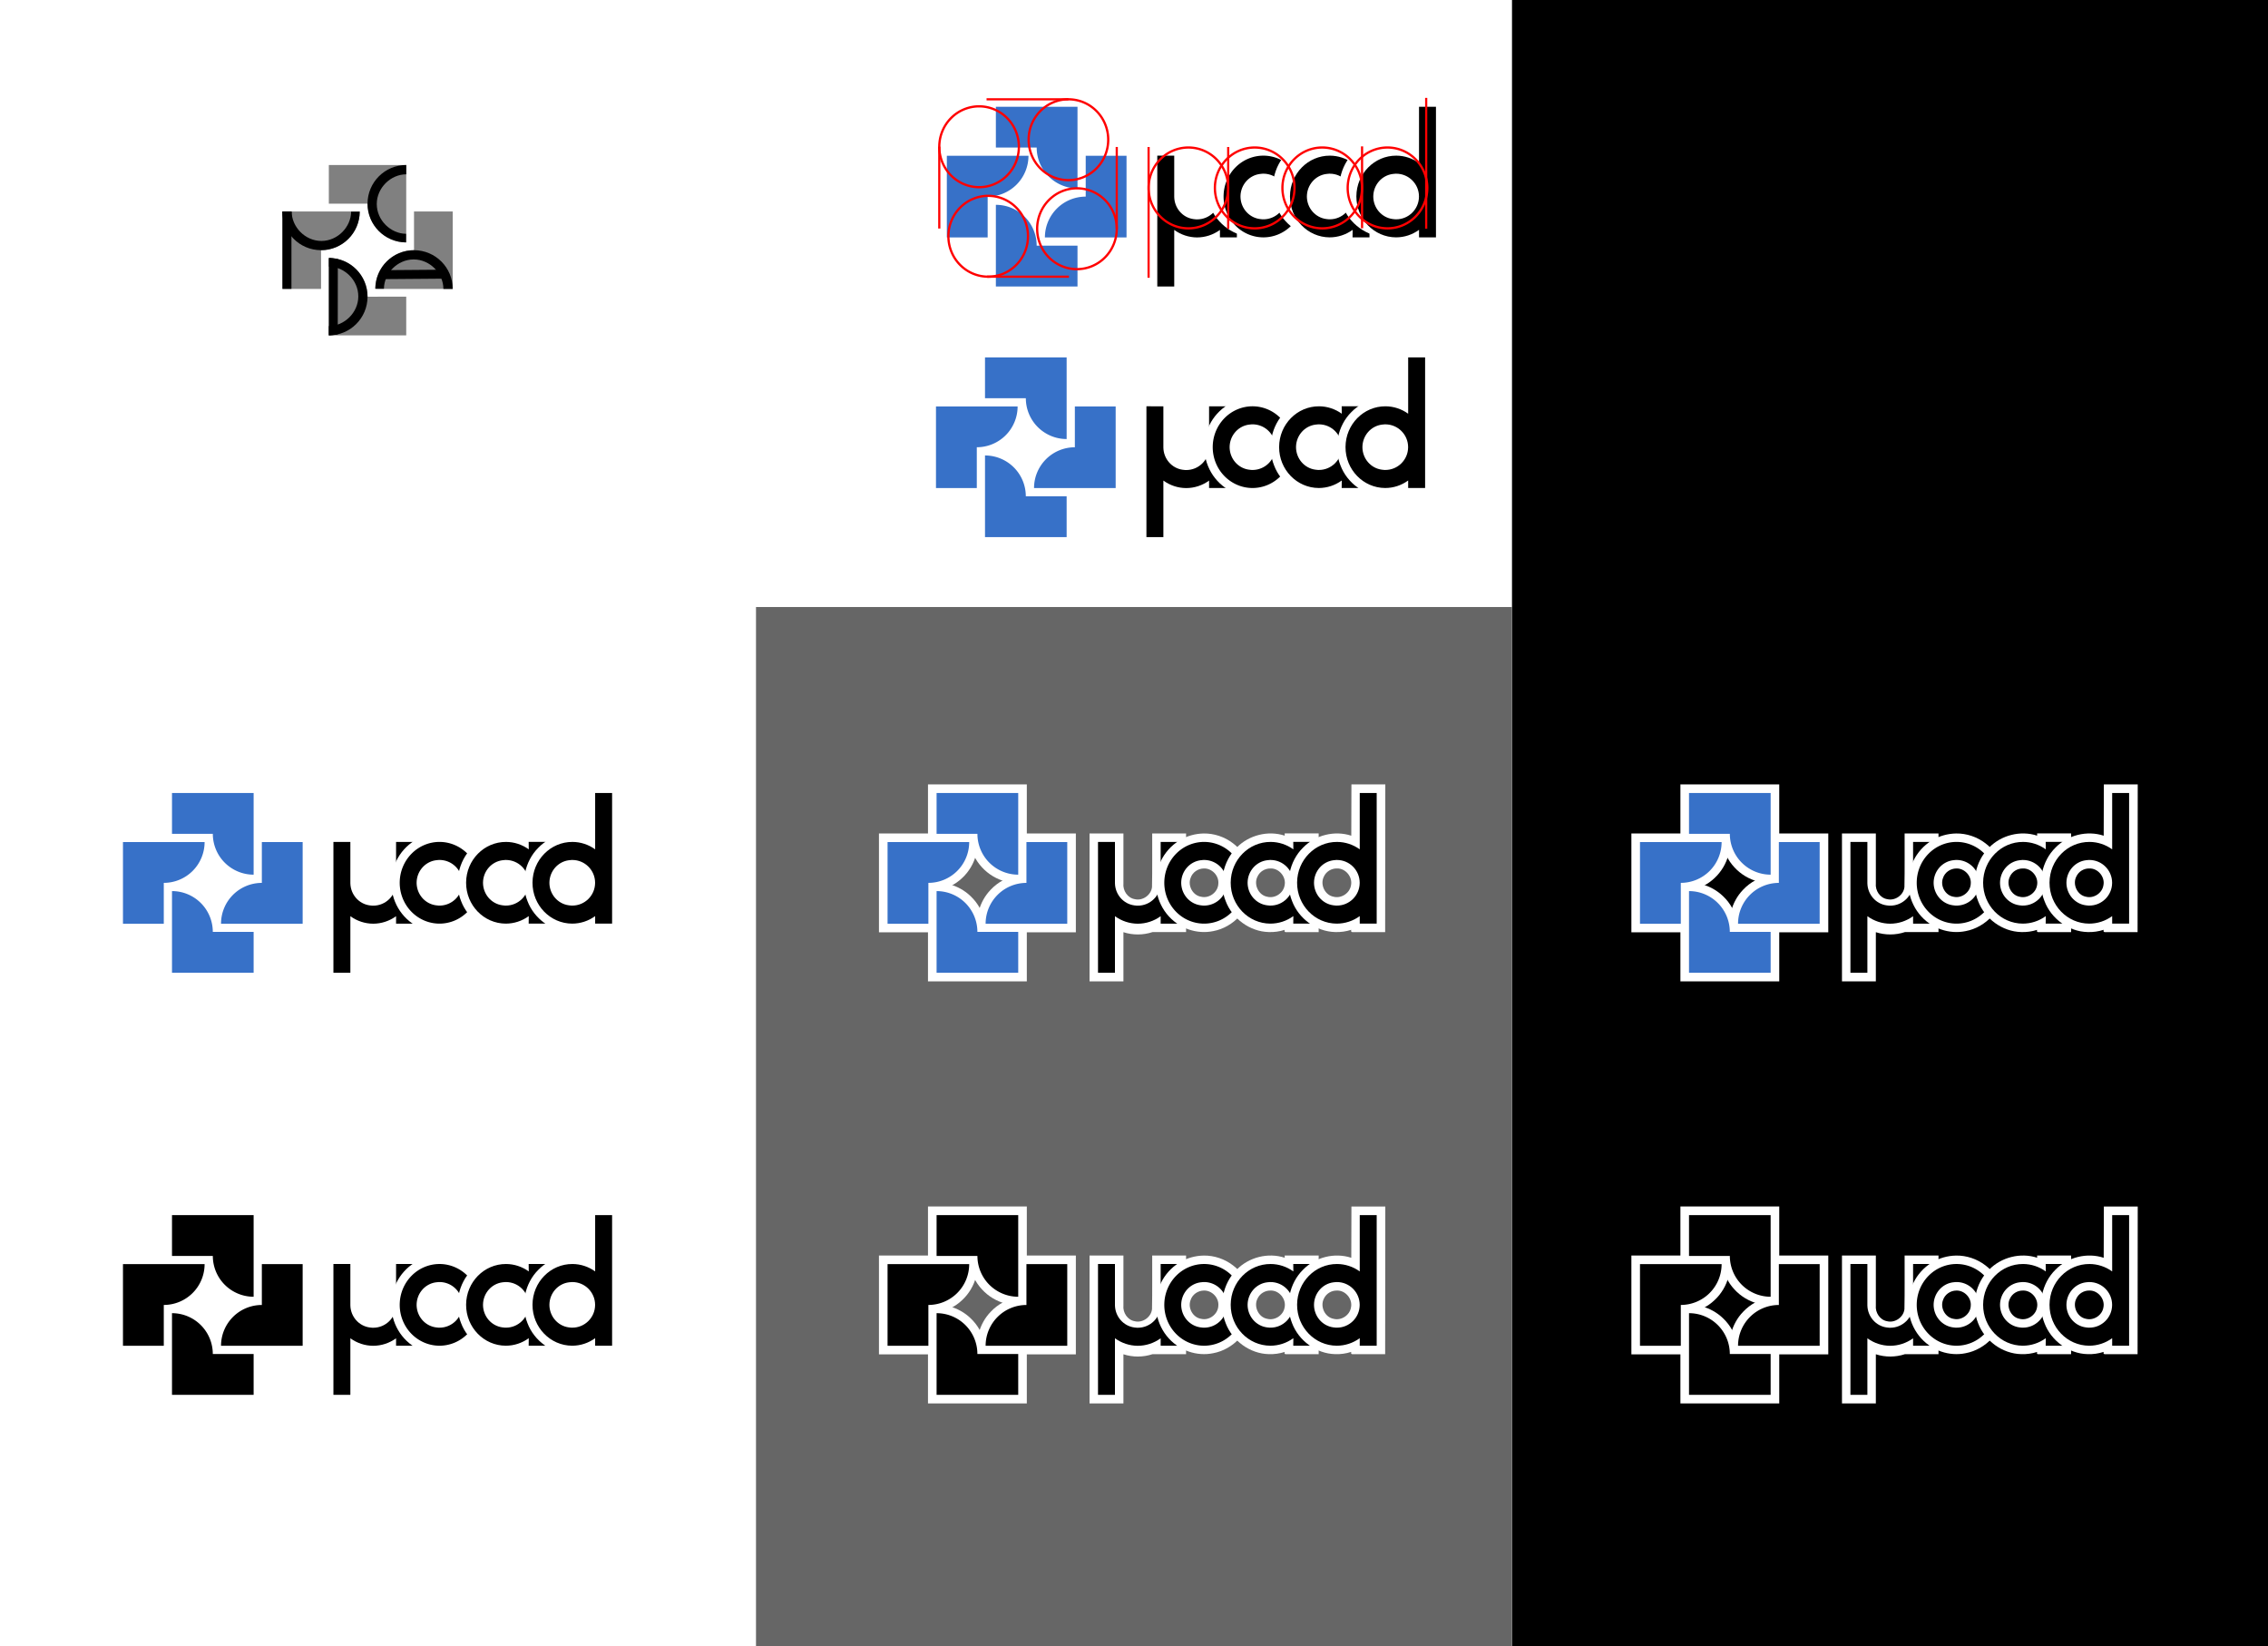 <?xml version="1.0" encoding="UTF-8" standalone="no"?>
<!-- Created with Inkscape (http://www.inkscape.org/) -->

<svg
   width="626.256mm"
   height="454.449mm"
   viewBox="0 0 626.256 454.449"
   version="1.1"
   id="svg1"
   inkscape:version="1.3.2 (091e20e, 2023-11-25)"
   sodipodi:docname="logo.svg"
   inkscape:export-filename="logo.png"
   inkscape:export-xdpi="50"
   inkscape:export-ydpi="50"
   xmlns:inkscape="http://www.inkscape.org/namespaces/inkscape"
   xmlns:sodipodi="http://sodipodi.sourceforge.net/DTD/sodipodi-0.dtd"
   xmlns="http://www.w3.org/2000/svg"
   xmlns:svg="http://www.w3.org/2000/svg">
  <sodipodi:namedview
     id="namedview1"
     pagecolor="#505050"
     bordercolor="#ffffff"
     borderopacity="1"
     inkscape:showpageshadow="0"
     inkscape:pageopacity="0"
     inkscape:pagecheckerboard="1"
     inkscape:deskcolor="#505050"
     inkscape:document-units="mm"
     showguides="true"
     inkscape:zoom="1.4142136"
     inkscape:cx="1059.9531"
     inkscape:cy="193.74726"
     inkscape:window-width="1888"
     inkscape:window-height="1145"
     inkscape:window-x="1936"
     inkscape:window-y="16"
     inkscape:window-maximized="1"
     inkscape:current-layer="layer1"
     showgrid="false"
     inkscape:export-bgcolor="#ffffff00">
    <inkscape:grid
       id="grid1"
       units="mm"
       originx="431.241"
       originy="404.335"
       spacingx="1"
       spacingy="1"
       empcolor="#0099e5"
       empopacity="0.302"
       color="#0099e5"
       opacity="0.149"
       empspacing="5"
       dotted="false"
       gridanglex="30"
       gridanglez="30"
       visible="false"
       enabled="true"
       snapvisiblegridlinesonly="true" />
    <sodipodi:guide
       position="123.069,796.997"
       orientation="0,-1"
       id="guide16"
       inkscape:locked="false" />
    <sodipodi:guide
       position="108.779,741.673"
       orientation="0,-1"
       id="guide22"
       inkscape:locked="false" />
    <sodipodi:guide
       position="65.688,560.207"
       orientation="0,-1"
       id="guide35"
       inkscape:locked="false" />
    <sodipodi:guide
       position="63.873,456.123"
       orientation="0,-1"
       id="guide55"
       inkscape:locked="false" />
    <sodipodi:guide
       position="419.954,-263.942"
       orientation="0,-1"
       id="guide21"
       inkscape:locked="false" />
    <sodipodi:guide
       position="417.395,-241.026"
       orientation="0,-1"
       id="guide24"
       inkscape:locked="false" />
    <sodipodi:guide
       position="419.719,-236.288"
       orientation="0,-1"
       id="guide25"
       inkscape:locked="false" />
    <sodipodi:guide
       position="277.73,429.776"
       orientation="0,-1"
       id="guide68"
       inkscape:locked="false" />
    <sodipodi:guide
       position="275.356,427.4"
       orientation="0,-1"
       id="guide71"
       inkscape:locked="false" />
    <sodipodi:guide
       position="275.356,389.056"
       orientation="0,-1"
       id="guide72"
       inkscape:locked="false" />
    <sodipodi:guide
       position="288.892,391.322"
       orientation="0,-1"
       id="guide73"
       inkscape:locked="false" />
    <sodipodi:guide
       position="291.269,416.239"
       orientation="0,-1"
       id="guide74"
       inkscape:locked="false" />
    <sodipodi:guide
       position="288.894,413.864"
       orientation="0,-1"
       id="guide75"
       inkscape:locked="false" />
    <sodipodi:guide
       position="277.73,375.409"
       orientation="0,-1"
       id="guide76"
       inkscape:locked="false" />
    <sodipodi:guide
       position="275.356,377.784"
       orientation="0,-1"
       id="guide77"
       inkscape:locked="false" />
    <sodipodi:guide
       position="302.749,312.765"
       orientation="0,-1"
       id="guide194"
       inkscape:locked="false" />
  </sodipodi:namedview>
  <defs
     id="defs1">
    <filter
       style="color-interpolation-filters:sRGB;"
       inkscape:label="Drop Shadow"
       id="filter267"
       x="-0.109"
       y="-0.067"
       width="1.328"
       height="1.2">
      <feFlood
         result="flood"
         in="SourceGraphic"
         flood-opacity="0.498"
         flood-color="rgb(0,0,0)"
         id="feFlood266" />
      <feGaussianBlur
         result="blur"
         in="SourceGraphic"
         stdDeviation="1"
         id="feGaussianBlur266" />
      <feOffset
         result="offset"
         in="blur"
         dx="2.4"
         dy="2.4"
         id="feOffset266" />
      <feComposite
         result="comp1"
         operator="in"
         in="flood"
         in2="offset"
         id="feComposite266" />
      <feComposite
         result="comp2"
         operator="over"
         in="SourceGraphic"
         in2="comp1"
         id="feComposite267" />
    </filter>
    <filter
       style="color-interpolation-filters:sRGB;"
       inkscape:label="Drop Shadow"
       id="filter269"
       x="-0.109"
       y="-0.106"
       width="1.328"
       height="1.319">
      <feFlood
         result="flood"
         in="SourceGraphic"
         flood-opacity="0.498"
         flood-color="rgb(0,0,0)"
         id="feFlood267" />
      <feGaussianBlur
         result="blur"
         in="SourceGraphic"
         stdDeviation="1"
         id="feGaussianBlur267" />
      <feOffset
         result="offset"
         in="blur"
         dx="2.4"
         dy="2.4"
         id="feOffset267" />
      <feComposite
         result="comp1"
         operator="in"
         in="flood"
         in2="offset"
         id="feComposite268" />
      <feComposite
         result="comp2"
         operator="over"
         in="SourceGraphic"
         in2="comp1"
         id="feComposite269" />
    </filter>
    <filter
       style="color-interpolation-filters:sRGB;"
       inkscape:label="Drop Shadow"
       id="filter271"
       x="-0.109"
       y="-0.106"
       width="1.328"
       height="1.319">
      <feFlood
         result="flood"
         in="SourceGraphic"
         flood-opacity="0.498"
         flood-color="rgb(0,0,0)"
         id="feFlood269" />
      <feGaussianBlur
         result="blur"
         in="SourceGraphic"
         stdDeviation="1"
         id="feGaussianBlur269" />
      <feOffset
         result="offset"
         in="blur"
         dx="2.4"
         dy="2.4"
         id="feOffset269" />
      <feComposite
         result="comp1"
         operator="in"
         in="flood"
         in2="offset"
         id="feComposite270" />
      <feComposite
         result="comp2"
         operator="over"
         in="SourceGraphic"
         in2="comp1"
         id="feComposite271" />
    </filter>
    <filter
       style="color-interpolation-filters:sRGB;"
       inkscape:label="Drop Shadow"
       id="filter273"
       x="-0.109"
       y="-0.066"
       width="1.328"
       height="1.199">
      <feFlood
         result="flood"
         in="SourceGraphic"
         flood-opacity="0.498"
         flood-color="rgb(0,0,0)"
         id="feFlood271" />
      <feGaussianBlur
         result="blur"
         in="SourceGraphic"
         stdDeviation="1"
         id="feGaussianBlur271" />
      <feOffset
         result="offset"
         in="blur"
         dx="2.4"
         dy="2.4"
         id="feOffset271" />
      <feComposite
         result="comp1"
         operator="in"
         in="flood"
         in2="offset"
         id="feComposite272" />
      <feComposite
         result="comp2"
         operator="over"
         in="SourceGraphic"
         in2="comp1"
         id="feComposite273" />
    </filter>
    <filter
       style="color-interpolation-filters:sRGB;"
       inkscape:label="Drop Shadow"
       id="filter275"
       x="-0.106"
       y="-0.106"
       width="1.319"
       height="1.319">
      <feFlood
         result="flood"
         in="SourceGraphic"
         flood-opacity="0.498"
         flood-color="rgb(0,0,0)"
         id="feFlood273" />
      <feGaussianBlur
         result="blur"
         in="SourceGraphic"
         stdDeviation="1"
         id="feGaussianBlur273" />
      <feOffset
         result="offset"
         in="blur"
         dx="2.4"
         dy="2.4"
         id="feOffset273" />
      <feComposite
         result="comp1"
         operator="in"
         in="flood"
         in2="offset"
         id="feComposite274" />
      <feComposite
         result="comp2"
         operator="over"
         in="SourceGraphic"
         in2="comp1"
         id="feComposite275" />
    </filter>
    <filter
       style="color-interpolation-filters:sRGB;"
       inkscape:label="Drop Shadow"
       id="filter277"
       x="-0.106"
       y="-0.106"
       width="1.319"
       height="1.319">
      <feFlood
         result="flood"
         in="SourceGraphic"
         flood-opacity="0.498"
         flood-color="rgb(0,0,0)"
         id="feFlood275" />
      <feGaussianBlur
         result="blur"
         in="SourceGraphic"
         stdDeviation="1"
         id="feGaussianBlur275" />
      <feOffset
         result="offset"
         in="blur"
         dx="2.4"
         dy="2.4"
         id="feOffset275" />
      <feComposite
         result="comp1"
         operator="in"
         in="flood"
         in2="offset"
         id="feComposite276" />
      <feComposite
         result="comp2"
         operator="over"
         in="SourceGraphic"
         in2="comp1"
         id="feComposite277" />
    </filter>
    <filter
       style="color-interpolation-filters:sRGB;"
       inkscape:label="Drop Shadow"
       id="filter279"
       x="-0.106"
       y="-0.106"
       width="1.319"
       height="1.319">
      <feFlood
         result="flood"
         in="SourceGraphic"
         flood-opacity="0.498"
         flood-color="rgb(0,0,0)"
         id="feFlood277" />
      <feGaussianBlur
         result="blur"
         in="SourceGraphic"
         stdDeviation="1"
         id="feGaussianBlur277" />
      <feOffset
         result="offset"
         in="blur"
         dx="2.4"
         dy="2.4"
         id="feOffset277" />
      <feComposite
         result="comp1"
         operator="in"
         in="flood"
         in2="offset"
         id="feComposite278" />
      <feComposite
         result="comp2"
         operator="over"
         in="SourceGraphic"
         in2="comp1"
         id="feComposite279" />
    </filter>
    <filter
       style="color-interpolation-filters:sRGB;"
       inkscape:label="Drop Shadow"
       id="filter281"
       x="-0.106"
       y="-0.106"
       width="1.319"
       height="1.319">
      <feFlood
         result="flood"
         in="SourceGraphic"
         flood-opacity="0.498"
         flood-color="rgb(0,0,0)"
         id="feFlood279" />
      <feGaussianBlur
         result="blur"
         in="SourceGraphic"
         stdDeviation="1"
         id="feGaussianBlur279" />
      <feOffset
         result="offset"
         in="blur"
         dx="2.4"
         dy="2.4"
         id="feOffset279" />
      <feComposite
         result="comp1"
         operator="in"
         in="flood"
         in2="offset"
         id="feComposite280" />
      <feComposite
         result="comp2"
         operator="over"
         in="SourceGraphic"
         in2="comp1"
         id="feComposite281" />
    </filter>
  </defs>
  <g
     inkscape:groupmode="layer"
     id="layer2"
     inkscape:label="Background"
     sodipodi:insensitive="true">
    <rect
       style="fill:#ffffff;stroke-width:1.92;paint-order:markers fill stroke"
       id="rect48"
       width="208.752"
       height="454.449"
       x="-7.9223634e-07"
       y="-4.7119142e-06" />
    <rect
       style="fill:#000000;stroke-width:1.92;paint-order:markers fill stroke"
       id="rect144"
       width="208.752"
       height="454.449"
       x="417.504"
       y="-4.7119142e-06" />
    <rect
       style="fill:#666666;stroke-width:1.92;paint-order:markers fill stroke"
       id="rect227"
       width="208.752"
       height="286.868"
       x="208.752"
       y="167.581" />
  </g>
  <g
     inkscape:label="Layer 1"
     inkscape:groupmode="layer"
     id="layer1"
     transform="translate(34.39,-156.925)">
    <path
       id="path68"
       style="fill:#ffffff;fill-opacity:1;stroke-width:0.632;paint-order:markers fill stroke"
       d="m 235.822,211.07 c 0,8.305 0,16.611 0,24.916 9.097,0 18.194,0 27.291,0 0,-5.34 0,-10.681 0,-16.021 -3.833,0 -7.667,0 -11.5,0 -0.497,-2.849 -1.927,-5.529 -4.041,-7.506 -1.643,-1.585 -3.715,-2.725 -5.922,-3.3 -1.895,-0.536 -3.879,-0.466 -5.828,-0.464 0,0.792 0,1.583 0,2.375 z" />
    <path
       id="path69"
       style="fill:#ffffff;fill-opacity:1;stroke-width:0.632;paint-order:markers fill stroke"
       d="m 260.63,197.531 c 0,3.042 0,6.085 0,9.127 -2.849,0.497 -5.529,1.927 -7.506,4.041 -1.585,1.643 -2.725,3.715 -3.3,5.922 -0.536,1.894 -0.466,3.877 -0.464,5.826 9.097,0 18.194,0 27.291,0 0,-9.097 0,-18.194 0,-27.291 -5.34,0 -10.681,0 -16.021,0 0,0.792 0,1.583 0,2.375 z" />
    <path
       id="path70"
       style="fill:#ffffff;fill-opacity:1;stroke-width:0.632;paint-order:markers fill stroke"
       d="m 222.285,197.531 c 0,8.305 0,16.611 0,24.916 5.34,0 10.681,0 16.021,0 0,-3.833 0,-7.667 0,-11.5 2.584,-0.454 5.038,-1.667 6.938,-3.477 1.876,-1.732 3.229,-4.021 3.867,-6.489 0.533,-1.894 0.469,-3.876 0.464,-5.824 -9.097,0 -18.194,0 -27.291,0 0,0.792 0,1.583 0,2.375 z" />
    <path
       id="path71"
       style="fill:#ffffff;fill-opacity:1;stroke-width:0.632;paint-order:markers fill stroke"
       d="m 235.822,183.993 c 0,4.549 0,9.098 0,13.646 3.834,0 7.668,0 11.502,0 0.445,2.554 1.643,4.971 3.407,6.867 1.747,1.908 4.057,3.294 6.56,3.938 1.893,0.533 3.874,0.469 5.822,0.464 0,-9.097 0,-18.194 0,-27.291 -9.097,0 -18.194,0 -27.291,0 0,0.792 0,1.583 0,2.375 z" />
    <g
       id="g51"
       transform="translate(2.861,-0.029)" />
    <g
       id="g137"
       style="fill:#808080"
       transform="translate(42.383,-191.254)">
      <path
         style="fill:#808080;stroke-width:0.632;paint-order:markers fill stroke"
         d="m 14.027,419.401 v 10.684 10.684 0.002 h 21.371 v -10.686 H 24.709 a 10.685,10.685 0 0 0 -10.62,-10.684 z"
         id="path134" />
      <path
         style="fill:#808080;stroke-width:0.632;paint-order:markers fill stroke"
         d="m 37.547,406.565 v 10.689 a 10.685,10.685 0 0 0 -10.684,10.62 v 0.062 h 10.684 10.684 0.002 V 406.565 Z"
         id="path135" />
      <path
         style="fill:#808080;stroke-width:0.632;paint-order:markers fill stroke"
         d="M 1.192,406.565 V 427.935 H 11.878 v -10.688 a 10.685,10.685 0 0 0 10.684,-10.621 v -0.062 H 11.878 1.193 Z"
         id="path136" />
      <path
         style="fill:#808080;stroke-width:0.632;paint-order:markers fill stroke"
         d="m 14.027,393.73 v 10.685 H 24.715 a 10.685,10.685 0 0 0 10.62,10.685 h 0.062 v -10.685 -10.684 -0.001 z"
         id="path137" />
    </g>
    <path
       id="path28"
       style="fill:#000000;stroke-width:0.593;paint-order:markers fill stroke"
       inkscape:transform-center-x="10.790923"
       inkscape:transform-center-y="-6.6667599"
       d="m 43.576,215.31 c -1.2e-5,5.89 4.766,10.669 10.655,10.685 5.889,0.016 10.681,-4.738 10.713,-10.628 l -2.376,-0.013 c -0.027,4.214 -3.709,8.1 -8.233,8.089 -4.525,-0.011 -8.188,-3.918 -8.189,-8.134 z"
       sodipodi:nodetypes="ccccccc" />
    <rect
       style="fill:#000000;stroke-width:0.906;paint-order:markers fill stroke"
       id="rect29"
       width="2.475"
       height="21.348"
       x="43.61"
       y="215.321" />
    <path
       id="path141"
       style="fill:#000000;stroke-width:0.593;paint-order:markers fill stroke"
       inkscape:transform-center-x="-6.6667597"
       inkscape:transform-center-y="-10.79092"
       d="m 77.78,202.477 c -5.89,-10e-6 -10.669,4.766 -10.685,10.655 -0.016,5.889 4.738,10.681 10.628,10.713 l 0.013,-2.376 c -4.214,-0.028 -8.1,-3.709 -8.089,-8.233 0.011,-4.525 3.918,-8.188 8.134,-8.189 z"
       sodipodi:nodetypes="ccccccc" />
    <path
       id="path142"
       style="fill:#000000;stroke-width:0.593;paint-order:markers fill stroke"
       inkscape:transform-center-x="-10.79092"
       inkscape:transform-center-y="6.6667606"
       d="m 90.615,236.681 c 1e-5,-5.89 -4.766,-10.669 -10.655,-10.685 -5.889,-0.016 -10.681,4.738 -10.713,10.628 l 2.376,0.013 c 0.028,-4.214 3.709,-8.1 8.233,-8.089 4.525,0.011 8.188,3.918 8.189,8.134 z"
       sodipodi:nodetypes="ccccccc" />
    <path
       id="path143"
       style="fill:#000000;stroke-width:0.593;paint-order:markers fill stroke"
       inkscape:transform-center-x="6.6667606"
       inkscape:transform-center-y="10.790921"
       d="m 56.414,249.514 c 5.89,1e-5 10.669,-4.766 10.685,-10.655 0.016,-5.889 -4.738,-10.681 -10.628,-10.713 l -0.013,2.376 c 4.214,0.028 8.1,3.709 8.089,8.233 -0.011,4.525 -3.918,8.188 -8.134,8.189 z"
       sodipodi:nodetypes="ccccccc" />
    <path
       id="rect143"
       style="fill:#000000;stroke-width:0.906;paint-order:markers fill stroke"
       d="m 56.428,228.156 2.468,0.284 -0.023,20.79 -2.445,0.274 z"
       sodipodi:nodetypes="ccccc" />
    <rect
       style="fill:#000000;stroke-width:0.824;paint-order:markers fill stroke"
       id="rect145"
       width="2.475"
       height="17.643"
       x="232.073"
       y="-87.424"
       transform="matrix(0.006,1,-1,0.008,0,0)" />
    <path
       id="path34"
       style="fill:#ffffff;fill-opacity:1;stroke-width:0.981;paint-order:markers fill stroke"
       d="m 280.432,197.494 v 38.492 h 9.355 v -13.571 c 2.59,0.845 5.443,0.835 8.028,-0.025 3.091,1e-5 6.181,0 9.272,0 v -27.234 h -9.355 c -0.023,4.938 0.052,9.886 -0.051,14.799 -0.237,2.217 -2.593,3.875 -4.758,3.342 -1.997,-0.324 -3.336,-2.385 -3.136,-4.343 v -13.796 c -3.118,6.8e-4 -6.237,-0.003 -9.355,-0.002 v 2.338 z"
       sodipodi:nodetypes="ccccccccccccccc" />
    <path
       style="fill:#3771c8;fill-opacity:1;stroke-width:0.632;paint-order:markers fill stroke;filter:url(#filter281)"
       d="m 238.197,211.07 v 11.269 11.269 0.002 h 22.541 V 222.339 H 249.465 A 11.271,11.271 0 0 0 238.263,211.07 Z"
       id="path9" />
    <path
       style="fill:#3771c8;fill-opacity:1;stroke-width:0.632;paint-order:markers fill stroke;filter:url(#filter275)"
       d="m 263.005,197.531 v 11.274 a 11.271,11.271 0 0 0 -11.269,11.202 v 0.065 h 11.269 11.269 0.002 V 197.531 Z"
       id="path10" />
    <path
       style="fill:#3771c8;fill-opacity:1;stroke-width:0.632;paint-order:markers fill stroke;filter:url(#filter279)"
       d="m 224.66,197.531 v 22.541 h 11.271 V 208.799 A 11.271,11.271 0 0 0 247.2,197.596 v -0.065 H 235.931 224.661 Z"
       id="path11" />
    <path
       style="fill:#3771c8;fill-opacity:1;stroke-width:0.632;paint-order:markers fill stroke;filter:url(#filter277)"
       d="m 238.197,183.994 v 11.27 h 11.274 a 11.271,11.271 0 0 0 11.202,11.27 h 0.065 v -11.27 -11.269 -0.001 z"
       id="path12" />
    <path
       id="path26"
       style="fill:#000000;fill-opacity:1;stroke-width:0.981;paint-order:markers fill stroke;filter:url(#filter273)"
       d="m 282.769,197.494 v 36.116 h 4.679 v -15.611 c 1.836,1.334 4.027,2.058 6.277,2.073 2.272,8e-5 4.489,-0.723 6.344,-2.069 v 2.049 h 4.679 v -22.557 h -4.679 v 11.331 h -0.016 v 0.005 c 0,3.473 -2.849,6.274 -6.323,6.259 -0.028,-0.002 -0.056,-0.004 -0.084,-0.006 -0.03,0.003 -0.061,0.006 -0.091,0.009 -0.185,-0.011 -0.369,-0.03 -0.552,-0.057 -0.07,-0.006 -0.139,-0.013 -0.208,-0.022 -3.012,-0.4 -5.285,-3.001 -5.348,-6.117 v -11.401 z"
       sodipodi:nodetypes="ccccccccccccscccccccc" />
    <path
       id="path35"
       style="fill:#ffffff;stroke-width:1.832;paint-order:markers fill stroke"
       d="m 311.958,195.163 c -2.372,0.041 -4.727,0.7 -6.748,1.95 -2.18,1.336 -3.956,3.314 -5.07,5.617 -1.133,2.325 -1.59,4.975 -1.305,7.548 0.274,2.559 1.283,5.039 2.888,7.055 1.566,1.982 3.705,3.518 6.102,4.328 2.154,0.744 4.52,0.922 6.753,0.457 2.802,-0.52 5.388,-2.027 7.288,-4.142 1.69,-1.884 2.851,-4.244 3.285,-6.742 0.977,-4.955 -1.083,-10.365 -5.139,-13.388 -2.291,-1.751 -5.17,-2.724 -8.055,-2.683 z m 0.054,9.657 c 2.199,-0.062 4.171,1.959 3.984,4.162 -0.042,2.321 -2.461,4.185 -4.713,3.654 -2.305,-0.328 -3.778,-3.005 -2.963,-5.152 0.502,-1.586 2.044,-2.646 3.692,-2.663 z" />
    <path
       id="path29"
       style="fill:#000000;stroke-width:1.832;paint-order:markers fill stroke;filter:url(#filter271)"
       d="m 312.116,197.495 a 10.989,11.279 0 0 0 -11.04,11.217 l -5.1e-4,0.036 a 10.989,11.279 0 0 0 10.956,11.304 10.989,11.279 0 0 0 11.023,-11.235 10.989,11.279 0 0 0 -10.939,-11.322 z m -0.207,4.98 a 6.137,6.298 0 0 1 0.135,0.005 6.295,6.295 0 0 1 0.03,-0.002 6.295,6.295 0 0 1 6.287,6.295 l -5.2e-4,0.037 a 6.295,6.295 0 0 1 -6.323,6.259 6.295,6.295 0 0 1 -0.084,-0.006 6.137,6.298 0 0 1 -0.091,0.009 6.137,6.298 0 0 1 -0.552,-0.057 6.295,6.295 0 0 1 -0.208,-0.022 6.137,6.298 0 0 1 -5.358,-6.233 l 5.1e-4,-0.02 a 6.137,6.298 0 0 1 5.396,-6.19 6.295,6.295 0 0 1 0.212,-0.02 6.137,6.298 0 0 1 0.557,-0.053 z" />
    <path
       id="path36"
       style="fill:#ffffff;stroke-width:1.832;paint-order:markers fill stroke"
       d="m 334.325,195.765 c -4.592,-1.507 -9.929,-0.151 -13.286,3.314 -3.802,3.755 -5.012,9.804 -3.014,14.75 1.83,4.857 6.685,8.431 11.9,8.547 1.487,0.06 2.983,-0.156 4.4,-0.606 -0.3,0.889 0.621,0.572 1.173,0.619 2.734,0 5.468,0 8.202,0 0,-9.081 0,-18.161 0,-27.242 -3.128,0 -6.256,0 -9.384,0 0.003,0.206 0.005,0.411 0.008,0.617 z m -3.918,9.057 c 2.387,-0.087 4.396,2.363 3.881,4.688 -0.356,2.155 -2.702,3.674 -4.813,3.113 -2.409,-0.434 -3.774,-3.402 -2.672,-5.553 0.627,-1.398 2.083,-2.277 3.605,-2.247 z" />
    <path
       id="path31"
       style="fill:#000000;stroke-width:1.832;paint-order:markers fill stroke;filter:url(#filter269)"
       d="m 330.449,197.495 c -6.066,-0.029 -11.007,4.992 -11.04,11.217 l -5.2e-4,0.036 c -0.014,6.225 4.89,11.285 10.956,11.304 2.273,-0.002 4.49,-0.727 6.345,-2.075 l -0.025,2.075 h 4.679 v -22.566 h -4.679 l 0.025,2.058 c -1.834,-1.322 -4.019,-2.037 -6.26,-2.049 z m -0.207,4.98 c 0.045,9.8e-4 0.09,0.003 0.135,0.005 0.01,-6.9e-4 0.02,-9.8e-4 0.03,-0.002 3.473,0.005 6.286,2.822 6.286,6.295 l -5.2e-4,0.037 c -0.02,3.473 -2.849,6.274 -6.323,6.259 l -0.084,-0.006 c -0.03,0.003 -0.061,0.006 -0.091,0.009 -0.185,-0.011 -0.369,-0.03 -0.552,-0.057 -0.07,-0.006 -0.139,-0.013 -0.208,-0.022 -3.058,-0.402 -5.351,-3.069 -5.358,-6.233 l 5.2e-4,-0.02 c 0.03,-3.161 2.338,-5.809 5.396,-6.19 0.07,-0.008 0.141,-0.015 0.212,-0.021 0.185,-0.026 0.371,-0.044 0.557,-0.053 z"
       sodipodi:nodetypes="ccccccccccccccccccccccccccc" />
    <path
       id="path37"
       style="fill:#ffffff;stroke-width:1.832;paint-order:markers fill stroke"
       d="m 352.704,195.779 c -4.589,-1.521 -9.934,-0.187 -13.303,3.273 -3.824,3.752 -5.046,9.82 -3.043,14.778 1.83,4.857 6.685,8.431 11.9,8.547 1.503,0.06 3.015,-0.159 4.446,-0.621 -0.288,0.893 0.615,0.595 1.181,0.634 2.725,1e-5 5.449,0 8.174,0 l 0.042,-40.771 h -9.355 z m -3.966,9.043 c 2.376,-0.086 4.389,2.343 3.885,4.663 -0.341,2.167 -2.696,3.701 -4.816,3.138 -2.413,-0.435 -3.778,-3.41 -2.667,-5.563 0.628,-1.393 2.08,-2.268 3.598,-2.238 z"
       sodipodi:nodetypes="ccccccccccccccc" />
    <path
       id="path33"
       style="fill:#000000;stroke-width:1.832;paint-order:markers fill stroke;filter:url(#filter267)"
       d="m 355.041,183.995 v 15.548 c -1.834,-1.322 -4.018,-2.037 -6.259,-2.048 -6.066,-0.029 -11.007,4.992 -11.04,11.217 l -5.2e-4,0.036 c -0.014,6.225 4.89,11.285 10.956,11.304 2.273,-0.002 4.489,-0.727 6.343,-2.075 v 2.075 h 4.679 v -11.228 l 5.1e-4,-0.007 c -1.5e-4,-0.008 -3.3e-4,-0.017 -5.1e-4,-0.025 v -24.797 z m -6.466,18.48 c 0.045,9.8e-4 0.09,0.003 0.135,0.005 0.01,-6.9e-4 0.02,-9.8e-4 0.03,-0.002 3.473,0.005 6.286,2.822 6.287,6.295 l -5.1e-4,0.037 c -0.02,3.473 -2.849,6.274 -6.323,6.259 -0.028,-0.002 -0.056,-0.004 -0.084,-0.006 -0.03,0.003 -0.061,0.006 -0.091,0.009 -0.185,-0.011 -0.369,-0.03 -0.552,-0.057 -0.07,-0.006 -0.139,-0.013 -0.208,-0.022 -3.058,-0.402 -5.351,-3.069 -5.358,-6.233 l 5.1e-4,-0.02 c 0.03,-3.161 2.338,-5.809 5.396,-6.19 0.07,-0.008 0.141,-0.015 0.212,-0.021 0.185,-0.026 0.371,-0.044 0.557,-0.053 z"
       sodipodi:nodetypes="cccccccccccccccccccccccccccccc" />
    <g
       id="g1"
       style="display:inline">
      <path
         style="fill:none;fill-opacity:1;stroke:#ff0000;stroke-width:0.626;paint-order:markers fill stroke"
         id="path724-5"
         sodipodi:type="arc"
         sodipodi:cx="312.06479"
         sodipodi:cy="208.8073"
         sodipodi:rx="10.989344"
         sodipodi:ry="11.158669"
         sodipodi:start="1.8526723e-05"
         sodipodi:end="6.2831853"
         sodipodi:open="true"
         sodipodi:arc-type="arc"
         d="m 323.054,208.808 a 10.989,11.159 0 0 1 -10.989,11.158 10.989,11.159 0 0 1 -10.989,-11.159 10.989,11.159 0 0 1 10.989,-11.159 10.989,11.159 0 0 1 10.989,11.159" />
      <path
         style="fill:none;fill-opacity:1;stroke:#ff0000;stroke-width:0.6;stroke-dasharray:none;paint-order:markers fill stroke"
         d="M 260.63,184.34 H 238.026"
         id="path732-3" />
      <path
         style="fill:none;fill-opacity:1;stroke:#ff0000;stroke-width:0.626;paint-order:markers fill stroke"
         id="path77"
         sodipodi:type="arc"
         sodipodi:cx="330.71036"
         sodipodi:cy="208.8073"
         sodipodi:rx="10.989344"
         sodipodi:ry="11.158669"
         sodipodi:start="1.8526723e-05"
         sodipodi:end="6.2831853"
         sodipodi:open="true"
         sodipodi:arc-type="arc"
         d="m 341.7,208.808 a 10.989,11.159 0 0 1 -10.989,11.158 10.989,11.159 0 0 1 -10.989,-11.159 10.989,11.159 0 0 1 10.989,-11.159 10.989,11.159 0 0 1 10.989,11.159" />
      <path
         style="fill:none;fill-opacity:1;stroke:#ff0000;stroke-width:0.626;paint-order:markers fill stroke"
         id="path78"
         sodipodi:type="arc"
         sodipodi:cx="348.73135"
         sodipodi:cy="208.8073"
         sodipodi:rx="10.989344"
         sodipodi:ry="11.158669"
         sodipodi:start="1.8526723e-05"
         sodipodi:end="6.2831853"
         sodipodi:open="true"
         sodipodi:arc-type="arc"
         d="m 359.721,208.808 a 10.989,11.159 0 0 1 -10.989,11.158 10.989,11.159 0 0 1 -10.989,-11.159 10.989,11.159 0 0 1 10.989,-11.159 10.989,11.159 0 0 1 10.989,11.159" />
      <path
         style="fill:none;fill-opacity:1;stroke:#ff0000;stroke-width:0.626;paint-order:markers fill stroke"
         id="path79"
         sodipodi:type="arc"
         sodipodi:cx="293.75931"
         sodipodi:cy="208.8073"
         sodipodi:rx="10.989344"
         sodipodi:ry="11.158669"
         sodipodi:start="1.8526723e-05"
         sodipodi:end="6.2831853"
         sodipodi:open="true"
         sodipodi:arc-type="arc"
         d="m 304.749,208.808 a 10.989,11.159 0 0 1 -10.989,11.158 10.989,11.159 0 0 1 -10.989,-11.159 10.989,11.159 0 0 1 10.989,-11.159 10.989,11.159 0 0 1 10.989,11.159" />
      <path
         style="fill:none;fill-opacity:1;stroke:#ff0000;stroke-width:0.626;paint-order:markers fill stroke"
         id="path80"
         sodipodi:type="arc"
         sodipodi:cx="262.98715"
         sodipodi:cy="220.07191"
         sodipodi:rx="10.989344"
         sodipodi:ry="11.158669"
         sodipodi:start="1.8526723e-05"
         sodipodi:end="6.2831853"
         sodipodi:open="true"
         sodipodi:arc-type="arc"
         d="m 273.976,220.072 a 10.989,11.159 0 0 1 -10.989,11.158 10.989,11.159 0 0 1 -10.989,-11.159 10.989,11.159 0 0 1 10.989,-11.159 10.989,11.159 0 0 1 10.989,11.159" />
      <path
         style="fill:none;fill-opacity:1;stroke:#ff0000;stroke-width:0.626;paint-order:markers fill stroke"
         id="path81"
         sodipodi:type="arc"
         sodipodi:cx="238.47542"
         sodipodi:cy="222.15163"
         sodipodi:rx="10.989344"
         sodipodi:ry="11.158669"
         sodipodi:start="1.8526723e-05"
         sodipodi:end="6.2831853"
         sodipodi:open="true"
         sodipodi:arc-type="arc"
         d="m 249.465,222.152 a 10.989,11.159 0 0 1 -10.989,11.158 10.989,11.159 0 0 1 -10.989,-11.159 10.989,11.159 0 0 1 10.989,-11.159 10.989,11.159 0 0 1 10.989,11.159" />
      <path
         style="fill:none;fill-opacity:1;stroke:#ff0000;stroke-width:0.626;paint-order:markers fill stroke"
         id="path82"
         sodipodi:type="arc"
         sodipodi:cx="235.96205"
         sodipodi:cy="197.44099"
         sodipodi:rx="10.989344"
         sodipodi:ry="11.158669"
         sodipodi:start="1.8526723e-05"
         sodipodi:end="6.2831853"
         sodipodi:open="true"
         sodipodi:arc-type="arc"
         d="m 246.951,197.441 a 10.989,11.159 0 0 1 -10.989,11.158 10.989,11.159 0 0 1 -10.989,-11.159 10.989,11.159 0 0 1 10.989,-11.159 10.989,11.159 0 0 1 10.989,11.159" />
      <path
         style="fill:none;fill-opacity:1;stroke:#ff0000;stroke-width:0.626;paint-order:markers fill stroke"
         id="path83"
         sodipodi:type="arc"
         sodipodi:cx="260.63037"
         sodipodi:cy="195.49884"
         sodipodi:rx="10.989344"
         sodipodi:ry="11.158669"
         sodipodi:start="1.8526723e-05"
         sodipodi:end="6.2831853"
         sodipodi:open="true"
         sodipodi:arc-type="arc"
         d="m 271.62,195.499 a 10.989,11.159 0 0 1 -10.989,11.158 10.989,11.159 0 0 1 -10.989,-11.159 10.989,11.159 0 0 1 10.989,-11.159 10.989,11.159 0 0 1 10.989,11.159" />
      <path
         style="fill:none;fill-opacity:1;stroke:#ff0000;stroke-width:0.6;stroke-dasharray:none;paint-order:markers fill stroke"
         d="M 273.976,220.104 V 197.499"
         id="path85" />
      <path
         style="fill:none;fill-opacity:1;stroke:#ff0000;stroke-width:0.6;stroke-dasharray:none;paint-order:markers fill stroke"
         d="M 260.77,233.31 H 238.166"
         id="path86" />
      <path
         style="fill:none;fill-opacity:1;stroke:#ff0000;stroke-width:0.6;stroke-dasharray:none;paint-order:markers fill stroke"
         d="M 224.972,220.014 V 197.409"
         id="path87" />
      <path
         style="fill:none;fill-opacity:1;stroke:#ff0000;stroke-width:0.6;stroke-dasharray:none;paint-order:markers fill stroke"
         d="M 282.77,233.61 V 197.505"
         id="path88" />
      <path
         style="fill:none;fill-opacity:1;stroke:#ff0000;stroke-width:0.6;stroke-dasharray:none;paint-order:markers fill stroke"
         d="M 359.421,220.051 V 183.946"
         id="path89" />
      <path
         style="fill:none;fill-opacity:1;stroke:#ff0000;stroke-width:0.6;stroke-dasharray:none;paint-order:markers fill stroke"
         d="M 304.749,220.11 V 197.505"
         id="path90" />
      <path
         style="fill:none;fill-opacity:1;stroke:#ff0000;stroke-width:0.6;stroke-dasharray:none;paint-order:markers fill stroke"
         d="M 341.712,219.94 V 197.336"
         id="path91" />
    </g>
    <g
       id="g227"
       transform="translate(12.855,-2.267)"
       inkscape:export-filename="logo.png"
       inkscape:export-xdpi="50"
       inkscape:export-ydpi="50">
      <path
         id="path195"
         style="fill:#ffffff;fill-opacity:1;stroke-width:0.632;paint-order:markers fill stroke"
         d="m 222.367,284.934 c 0,8.305 0,16.611 0,24.916 9.097,0 18.194,0 27.291,0 0,-5.34 0,-10.681 0,-16.021 -3.833,0 -7.667,0 -11.5,0 -0.497,-2.849 -1.927,-5.529 -4.041,-7.506 -1.643,-1.585 -3.715,-2.725 -5.922,-3.3 -1.895,-0.536 -3.879,-0.466 -5.828,-0.464 0,0.792 0,1.583 0,2.375 z" />
      <path
         id="path196"
         style="fill:#ffffff;fill-opacity:1;stroke-width:0.632;paint-order:markers fill stroke"
         d="m 247.176,271.395 c 0,3.042 0,6.085 0,9.127 -2.849,0.497 -5.529,1.927 -7.506,4.041 -1.585,1.643 -2.725,3.715 -3.3,5.922 -0.536,1.894 -0.466,3.877 -0.464,5.826 9.097,0 18.194,0 27.291,0 0,-9.097 0,-18.194 0,-27.291 -5.34,0 -10.681,0 -16.021,0 0,0.792 0,1.583 0,2.375 z" />
      <path
         id="path197"
         style="fill:#ffffff;fill-opacity:1;stroke-width:0.632;paint-order:markers fill stroke"
         d="m 208.83,271.395 c 0,8.305 0,16.611 0,24.916 5.34,0 10.681,0 16.021,0 0,-3.833 0,-7.667 0,-11.5 2.584,-0.454 5.038,-1.667 6.938,-3.477 1.876,-1.732 3.229,-4.021 3.867,-6.489 0.533,-1.894 0.469,-3.876 0.464,-5.824 -9.097,0 -18.194,0 -27.291,0 0,0.792 0,1.583 0,2.375 z" />
      <path
         id="path198"
         style="fill:#ffffff;fill-opacity:1;stroke-width:0.632;paint-order:markers fill stroke"
         d="m 222.367,257.858 c 0,4.549 0,9.098 0,13.646 3.834,0 7.668,0 11.502,0 0.445,2.554 1.643,4.971 3.407,6.867 1.747,1.908 4.057,3.294 6.56,3.938 1.893,0.533 3.874,0.469 5.822,0.464 0,-9.097 0,-18.194 0,-27.291 -9.097,0 -18.194,0 -27.291,0 0,0.792 0,1.583 0,2.375 z" />
      <path
         id="path199"
         style="fill:#ffffff;fill-opacity:1;stroke-width:0.981;paint-order:markers fill stroke"
         d="m 266.978,271.358 v 38.492 h 9.355 v -13.571 c 2.59,0.845 5.443,0.835 8.028,-0.025 3.091,10e-6 6.181,0 9.272,0 v -27.234 h -9.355 c -0.023,4.938 0.052,9.886 -0.051,14.799 -0.237,2.217 -2.593,3.875 -4.758,3.342 -1.997,-0.324 -3.336,-2.385 -3.136,-4.343 V 269.022 c -3.118,6.8e-4 -6.237,-0.003 -9.355,-0.002 v 2.338 z"
         sodipodi:nodetypes="ccccccccccccccc" />
      <path
         style="fill:#3771c8;fill-opacity:1;stroke-width:0.632;paint-order:markers fill stroke"
         d="m 224.742,284.934 v 11.269 11.269 0.002 h 22.541 v -11.271 h -11.274 a 11.271,11.271 0 0 0 -11.202,-11.269 z"
         id="path200" />
      <path
         style="fill:#3771c8;fill-opacity:1;stroke-width:0.632;paint-order:markers fill stroke"
         d="m 249.551,271.395 v 11.274 a 11.271,11.271 0 0 0 -11.269,11.202 v 0.065 h 11.269 11.269 0.002 v -22.541 z"
         id="path201" />
      <path
         style="fill:#3771c8;fill-opacity:1;stroke-width:0.632;paint-order:markers fill stroke"
         d="m 211.205,271.395 v 22.541 h 11.271 v -11.274 a 11.271,11.271 0 0 0 11.269,-11.202 v -0.065 H 222.476 211.206 Z"
         id="path202" />
      <path
         style="fill:#3771c8;fill-opacity:1;stroke-width:0.632;paint-order:markers fill stroke"
         d="m 224.742,257.858 v 11.27 h 11.274 a 11.271,11.271 0 0 0 11.202,11.27 h 0.065 v -11.27 -11.269 -10e-4 z"
         id="path203" />
      <path
         id="path204"
         style="fill:#000000;fill-opacity:1;stroke-width:0.981;paint-order:markers fill stroke"
         d="m 269.315,271.359 v 36.116 h 4.679 v -15.611 c 1.836,1.334 4.027,2.058 6.277,2.073 2.272,8e-5 4.489,-0.723 6.344,-2.069 v 2.049 h 4.679 v -22.557 h -4.679 v 11.331 h -0.016 v 0.005 c 0,3.473 -2.849,6.274 -6.323,6.259 -0.028,-0.002 -0.056,-0.004 -0.084,-0.006 -0.03,0.003 -0.061,0.006 -0.091,0.009 -0.185,-0.011 -0.369,-0.03 -0.552,-0.057 -0.07,-0.006 -0.139,-0.013 -0.208,-0.022 -3.012,-0.4 -5.285,-3.001 -5.348,-6.117 V 271.359 Z"
         sodipodi:nodetypes="ccccccccccccscccccccc" />
      <path
         id="path205"
         style="fill:#ffffff;stroke-width:1.832;paint-order:markers fill stroke"
         d="m 298.503,269.028 c -2.372,0.041 -4.727,0.7 -6.748,1.95 -2.18,1.336 -3.956,3.314 -5.07,5.617 -1.133,2.325 -1.59,4.975 -1.305,7.548 0.274,2.559 1.283,5.039 2.888,7.055 1.566,1.982 3.705,3.518 6.102,4.328 2.154,0.744 4.52,0.922 6.753,0.457 2.802,-0.52 5.388,-2.027 7.288,-4.142 1.69,-1.884 2.851,-4.244 3.285,-6.742 0.977,-4.955 -1.083,-10.365 -5.139,-13.388 -2.291,-1.751 -5.17,-2.724 -8.055,-2.683 z m 0.054,9.657 c 2.199,-0.062 4.171,1.959 3.984,4.162 -0.042,2.321 -2.461,4.185 -4.713,3.654 -2.305,-0.328 -3.778,-3.005 -2.963,-5.152 0.502,-1.586 2.044,-2.646 3.692,-2.663 z" />
      <path
         id="path206"
         style="fill:#000000;stroke-width:1.832;paint-order:markers fill stroke"
         d="m 298.661,271.359 a 10.989,11.279 0 0 0 -11.04,11.217 l -5.1e-4,0.036 a 10.989,11.279 0 0 0 10.956,11.304 10.989,11.279 0 0 0 11.023,-11.235 10.989,11.279 0 0 0 -10.939,-11.322 z m -0.207,4.98 a 6.137,6.298 0 0 1 0.135,0.005 6.295,6.295 0 0 1 0.03,-0.002 6.295,6.295 0 0 1 6.287,6.295 l -5.2e-4,0.037 a 6.295,6.295 0 0 1 -6.323,6.259 6.295,6.295 0 0 1 -0.084,-0.006 6.137,6.298 0 0 1 -0.091,0.009 6.137,6.298 0 0 1 -0.552,-0.057 6.295,6.295 0 0 1 -0.208,-0.022 6.137,6.298 0 0 1 -5.358,-6.233 l 5.1e-4,-0.02 a 6.137,6.298 0 0 1 5.396,-6.19 6.295,6.295 0 0 1 0.212,-0.02 6.137,6.298 0 0 1 0.557,-0.053 z" />
      <path
         id="path207"
         style="fill:#ffffff;stroke-width:1.832;paint-order:markers fill stroke"
         d="m 320.87,269.63 c -4.592,-1.507 -9.929,-0.151 -13.286,3.314 -3.802,3.755 -5.012,9.804 -3.014,14.75 1.83,4.857 6.685,8.431 11.9,8.547 1.487,0.06 2.983,-0.156 4.4,-0.606 -0.3,0.889 0.621,0.572 1.173,0.619 2.734,0 5.468,0 8.202,0 0,-9.081 0,-18.161 0,-27.242 -3.128,0 -6.256,0 -9.384,0 0.003,0.206 0.005,0.411 0.008,0.617 z m -3.918,9.057 c 2.387,-0.087 4.396,2.363 3.881,4.688 -0.356,2.155 -2.702,3.674 -4.813,3.113 -2.409,-0.434 -3.774,-3.402 -2.672,-5.553 0.627,-1.398 2.083,-2.277 3.605,-2.247 z" />
      <path
         id="path208"
         style="fill:#000000;stroke-width:1.832;paint-order:markers fill stroke"
         d="m 316.994,271.359 c -6.066,-0.029 -11.007,4.992 -11.04,11.217 l -5.2e-4,0.036 c -0.014,6.225 4.89,11.285 10.956,11.304 2.273,-0.002 4.49,-0.727 6.345,-2.075 l -0.025,2.075 h 4.679 v -22.566 h -4.679 l 0.025,2.058 c -1.834,-1.322 -4.019,-2.037 -6.26,-2.049 z m -0.207,4.98 c 0.045,9.8e-4 0.09,0.003 0.135,0.005 0.01,-6.9e-4 0.02,-9.8e-4 0.03,-0.002 3.473,0.005 6.286,2.822 6.286,6.295 l -5.2e-4,0.037 c -0.02,3.473 -2.849,6.274 -6.323,6.259 l -0.084,-0.006 c -0.03,0.003 -0.061,0.006 -0.091,0.009 -0.185,-0.011 -0.369,-0.03 -0.552,-0.057 -0.07,-0.006 -0.139,-0.013 -0.208,-0.022 -3.058,-0.402 -5.351,-3.069 -5.358,-6.233 l 5.2e-4,-0.02 c 0.03,-3.161 2.338,-5.809 5.396,-6.19 0.07,-0.008 0.141,-0.015 0.212,-0.021 0.185,-0.026 0.371,-0.044 0.557,-0.053 z"
         sodipodi:nodetypes="ccccccccccccccccccccccccccc" />
      <path
         id="path209"
         style="fill:#ffffff;stroke-width:1.832;paint-order:markers fill stroke"
         d="m 339.249,269.643 c -4.589,-1.521 -9.934,-0.187 -13.303,3.273 -3.824,3.752 -5.046,9.82 -3.043,14.778 1.83,4.857 6.685,8.431 11.9,8.547 1.503,0.06 3.015,-0.159 4.446,-0.621 -0.288,0.893 0.615,0.595 1.181,0.634 2.725,10e-6 5.449,0 8.174,0 l 0.042,-40.771 h -9.355 z m -3.966,9.043 c 2.376,-0.086 4.389,2.343 3.885,4.663 -0.341,2.167 -2.696,3.701 -4.816,3.138 -2.413,-0.435 -3.778,-3.41 -2.667,-5.563 0.628,-1.393 2.08,-2.268 3.598,-2.238 z"
         sodipodi:nodetypes="ccccccccccccccc" />
      <path
         id="path210"
         style="fill:#000000;stroke-width:1.832;paint-order:markers fill stroke"
         d="m 341.587,257.859 v 15.548 c -1.834,-1.322 -4.018,-2.037 -6.259,-2.048 -6.066,-0.029 -11.007,4.992 -11.04,11.217 l -5.2e-4,0.036 c -0.014,6.225 4.89,11.285 10.956,11.304 2.273,-0.002 4.489,-0.727 6.343,-2.075 v 2.075 h 4.679 v -11.228 l 5.1e-4,-0.007 c -1.5e-4,-0.008 -3.3e-4,-0.017 -5.1e-4,-0.025 v -24.797 z m -6.466,18.48 c 0.045,9.8e-4 0.09,0.003 0.135,0.005 0.01,-6.9e-4 0.02,-9.8e-4 0.03,-0.002 3.473,0.005 6.286,2.822 6.287,6.295 l -5.1e-4,0.037 c -0.02,3.473 -2.849,6.274 -6.323,6.259 -0.028,-0.002 -0.056,-0.004 -0.084,-0.006 -0.03,0.003 -0.061,0.006 -0.091,0.009 -0.185,-0.011 -0.369,-0.03 -0.552,-0.057 -0.07,-0.006 -0.139,-0.013 -0.208,-0.022 -3.058,-0.402 -5.351,-3.069 -5.358,-6.233 l 5.1e-4,-0.02 c 0.03,-3.161 2.338,-5.809 5.396,-6.19 0.07,-0.008 0.141,-0.015 0.212,-0.021 0.185,-0.026 0.371,-0.044 0.557,-0.053 z"
         sodipodi:nodetypes="cccccccccccccccccccccccccccccc" />
    </g>
    <g
       id="g243"
       transform="translate(-211.639,117.995)">
      <path
         id="path227"
         style="fill:#ffffff;fill-opacity:1;stroke-width:0.632;paint-order:markers fill stroke"
         d="m 222.367,284.934 c 0,8.305 0,16.611 0,24.916 9.097,0 18.194,0 27.291,0 0,-5.34 0,-10.681 0,-16.021 -3.833,0 -7.667,0 -11.5,0 -0.497,-2.849 -1.927,-5.529 -4.041,-7.506 -1.643,-1.585 -3.715,-2.725 -5.922,-3.3 -1.895,-0.536 -3.879,-0.466 -5.828,-0.464 0,0.792 0,1.583 0,2.375 z" />
      <path
         id="path228"
         style="fill:#ffffff;fill-opacity:1;stroke-width:0.632;paint-order:markers fill stroke"
         d="m 247.176,271.395 c 0,3.042 0,6.085 0,9.127 -2.849,0.497 -5.529,1.927 -7.506,4.041 -1.585,1.643 -2.725,3.715 -3.3,5.922 -0.536,1.894 -0.466,3.877 -0.464,5.826 9.097,0 18.194,0 27.291,0 0,-9.097 0,-18.194 0,-27.291 -5.34,0 -10.681,0 -16.021,0 0,0.792 0,1.583 0,2.375 z" />
      <path
         id="path229"
         style="fill:#ffffff;fill-opacity:1;stroke-width:0.632;paint-order:markers fill stroke"
         d="m 208.83,271.395 c 0,8.305 0,16.611 0,24.916 5.34,0 10.681,0 16.021,0 0,-3.833 0,-7.667 0,-11.5 2.584,-0.454 5.038,-1.667 6.938,-3.477 1.876,-1.732 3.229,-4.021 3.867,-6.489 0.533,-1.894 0.469,-3.876 0.464,-5.824 -9.097,0 -18.194,0 -27.291,0 0,0.792 0,1.583 0,2.375 z" />
      <path
         id="path230"
         style="fill:#ffffff;fill-opacity:1;stroke-width:0.632;paint-order:markers fill stroke"
         d="m 222.367,257.858 c 0,4.549 0,9.098 0,13.646 3.834,0 7.668,0 11.502,0 0.445,2.554 1.643,4.971 3.407,6.867 1.747,1.908 4.057,3.294 6.56,3.938 1.893,0.533 3.874,0.469 5.822,0.464 0,-9.097 0,-18.194 0,-27.291 -9.097,0 -18.194,0 -27.291,0 0,0.792 0,1.583 0,2.375 z" />
      <path
         id="path231"
         style="fill:#ffffff;fill-opacity:1;stroke-width:0.981;paint-order:markers fill stroke"
         d="m 266.978,271.358 v 38.492 h 9.355 v -13.571 c 2.59,0.845 5.443,0.835 8.028,-0.025 3.091,10e-6 6.181,0 9.272,0 v -27.234 h -9.355 c -0.023,4.938 0.052,9.886 -0.051,14.799 -0.237,2.217 -2.593,3.875 -4.758,3.342 -1.997,-0.324 -3.336,-2.385 -3.136,-4.343 V 269.022 c -3.118,6.8e-4 -6.237,-0.003 -9.355,-0.002 v 2.338 z"
         sodipodi:nodetypes="ccccccccccccccc" />
      <path
         style="fill:#3771c8;fill-opacity:1;stroke-width:0.632;paint-order:markers fill stroke"
         d="m 224.742,284.934 v 11.269 11.269 0.002 h 22.541 v -11.271 h -11.274 a 11.271,11.271 0 0 0 -11.202,-11.269 z"
         id="path232" />
      <path
         style="fill:#3771c8;fill-opacity:1;stroke-width:0.632;paint-order:markers fill stroke"
         d="m 249.551,271.395 v 11.274 a 11.271,11.271 0 0 0 -11.269,11.202 v 0.065 h 11.269 11.269 0.002 v -22.541 z"
         id="path233" />
      <path
         style="fill:#3771c8;fill-opacity:1;stroke-width:0.632;paint-order:markers fill stroke"
         d="m 211.205,271.395 v 22.541 h 11.271 v -11.274 a 11.271,11.271 0 0 0 11.269,-11.202 v -0.065 H 222.476 211.206 Z"
         id="path234" />
      <path
         style="fill:#3771c8;fill-opacity:1;stroke-width:0.632;paint-order:markers fill stroke"
         d="m 224.742,257.858 v 11.27 h 11.274 a 11.271,11.271 0 0 0 11.202,11.27 h 0.065 v -11.27 -11.269 -10e-4 z"
         id="path235" />
      <path
         id="path236"
         style="fill:#000000;fill-opacity:1;stroke-width:0.981;paint-order:markers fill stroke"
         d="m 269.315,271.359 v 36.116 h 4.679 v -15.611 c 1.836,1.334 4.027,2.058 6.277,2.073 2.272,8e-5 4.489,-0.723 6.344,-2.069 v 2.049 h 4.679 v -22.557 h -4.679 v 11.331 h -0.016 v 0.005 c 0,3.473 -2.849,6.274 -6.323,6.259 -0.028,-0.002 -0.056,-0.004 -0.084,-0.006 -0.03,0.003 -0.061,0.006 -0.091,0.009 -0.185,-0.011 -0.369,-0.03 -0.552,-0.057 -0.07,-0.006 -0.139,-0.013 -0.208,-0.022 -3.012,-0.4 -5.285,-3.001 -5.348,-6.117 V 271.359 Z"
         sodipodi:nodetypes="ccccccccccccscccccccc" />
      <path
         id="path237"
         style="fill:#ffffff;stroke-width:1.832;paint-order:markers fill stroke"
         d="m 298.503,269.028 c -2.372,0.041 -4.727,0.7 -6.748,1.95 -2.18,1.336 -3.956,3.314 -5.07,5.617 -1.133,2.325 -1.59,4.975 -1.305,7.548 0.274,2.559 1.283,5.039 2.888,7.055 1.566,1.982 3.705,3.518 6.102,4.328 2.154,0.744 4.52,0.922 6.753,0.457 2.802,-0.52 5.388,-2.027 7.288,-4.142 1.69,-1.884 2.851,-4.244 3.285,-6.742 0.977,-4.955 -1.083,-10.365 -5.139,-13.388 -2.291,-1.751 -5.17,-2.724 -8.055,-2.683 z m 0.054,9.657 c 2.199,-0.062 4.171,1.959 3.984,4.162 -0.042,2.321 -2.461,4.185 -4.713,3.654 -2.305,-0.328 -3.778,-3.005 -2.963,-5.152 0.502,-1.586 2.044,-2.646 3.692,-2.663 z" />
      <path
         id="path238"
         style="fill:#000000;stroke-width:1.832;paint-order:markers fill stroke"
         d="m 298.661,271.359 a 10.989,11.279 0 0 0 -11.04,11.217 l -5.1e-4,0.036 a 10.989,11.279 0 0 0 10.956,11.304 10.989,11.279 0 0 0 11.023,-11.235 10.989,11.279 0 0 0 -10.939,-11.322 z m -0.207,4.98 a 6.137,6.298 0 0 1 0.135,0.005 6.295,6.295 0 0 1 0.03,-0.002 6.295,6.295 0 0 1 6.287,6.295 l -5.2e-4,0.037 a 6.295,6.295 0 0 1 -6.323,6.259 6.295,6.295 0 0 1 -0.084,-0.006 6.137,6.298 0 0 1 -0.091,0.009 6.137,6.298 0 0 1 -0.552,-0.057 6.295,6.295 0 0 1 -0.208,-0.022 6.137,6.298 0 0 1 -5.358,-6.233 l 5.1e-4,-0.02 a 6.137,6.298 0 0 1 5.396,-6.19 6.295,6.295 0 0 1 0.212,-0.02 6.137,6.298 0 0 1 0.557,-0.053 z" />
      <path
         id="path239"
         style="fill:#ffffff;stroke-width:1.832;paint-order:markers fill stroke"
         d="m 320.87,269.63 c -4.592,-1.507 -9.929,-0.151 -13.286,3.314 -3.802,3.755 -5.012,9.804 -3.014,14.75 1.83,4.857 6.685,8.431 11.9,8.547 1.487,0.06 2.983,-0.156 4.4,-0.606 -0.3,0.889 0.621,0.572 1.173,0.619 2.734,0 5.468,0 8.202,0 0,-9.081 0,-18.161 0,-27.242 -3.128,0 -6.256,0 -9.384,0 0.003,0.206 0.005,0.411 0.008,0.617 z m -3.918,9.057 c 2.387,-0.087 4.396,2.363 3.881,4.688 -0.356,2.155 -2.702,3.674 -4.813,3.113 -2.409,-0.434 -3.774,-3.402 -2.672,-5.553 0.627,-1.398 2.083,-2.277 3.605,-2.247 z" />
      <path
         id="path240"
         style="fill:#000000;stroke-width:1.832;paint-order:markers fill stroke"
         d="m 316.994,271.359 c -6.066,-0.029 -11.007,4.992 -11.04,11.217 l -5.2e-4,0.036 c -0.014,6.225 4.89,11.285 10.956,11.304 2.273,-0.002 4.49,-0.727 6.345,-2.075 l -0.025,2.075 h 4.679 v -22.566 h -4.679 l 0.025,2.058 c -1.834,-1.322 -4.019,-2.037 -6.26,-2.049 z m -0.207,4.98 c 0.045,9.8e-4 0.09,0.003 0.135,0.005 0.01,-6.9e-4 0.02,-9.8e-4 0.03,-0.002 3.473,0.005 6.286,2.822 6.286,6.295 l -5.2e-4,0.037 c -0.02,3.473 -2.849,6.274 -6.323,6.259 l -0.084,-0.006 c -0.03,0.003 -0.061,0.006 -0.091,0.009 -0.185,-0.011 -0.369,-0.03 -0.552,-0.057 -0.07,-0.006 -0.139,-0.013 -0.208,-0.022 -3.058,-0.402 -5.351,-3.069 -5.358,-6.233 l 5.2e-4,-0.02 c 0.03,-3.161 2.338,-5.809 5.396,-6.19 0.07,-0.008 0.141,-0.015 0.212,-0.021 0.185,-0.026 0.371,-0.044 0.557,-0.053 z"
         sodipodi:nodetypes="ccccccccccccccccccccccccccc" />
      <path
         id="path241"
         style="fill:#ffffff;stroke-width:1.832;paint-order:markers fill stroke"
         d="m 339.249,269.643 c -4.589,-1.521 -9.934,-0.187 -13.303,3.273 -3.824,3.752 -5.046,9.82 -3.043,14.778 1.83,4.857 6.685,8.431 11.9,8.547 1.503,0.06 3.015,-0.159 4.446,-0.621 -0.288,0.893 0.615,0.595 1.181,0.634 2.725,10e-6 5.449,0 8.174,0 l 0.042,-40.771 h -9.355 z m -3.966,9.043 c 2.376,-0.086 4.389,2.343 3.885,4.663 -0.341,2.167 -2.696,3.701 -4.816,3.138 -2.413,-0.435 -3.778,-3.41 -2.667,-5.563 0.628,-1.393 2.08,-2.268 3.598,-2.238 z"
         sodipodi:nodetypes="ccccccccccccccc" />
      <path
         id="path242"
         style="fill:#000000;stroke-width:1.832;paint-order:markers fill stroke"
         d="m 341.587,257.859 v 15.548 c -1.834,-1.322 -4.018,-2.037 -6.259,-2.048 -6.066,-0.029 -11.007,4.992 -11.04,11.217 l -5.2e-4,0.036 c -0.014,6.225 4.89,11.285 10.956,11.304 2.273,-0.002 4.489,-0.727 6.343,-2.075 v 2.075 h 4.679 v -11.228 l 5.1e-4,-0.007 c -1.5e-4,-0.008 -3.3e-4,-0.017 -5.1e-4,-0.025 v -24.797 z m -6.466,18.48 c 0.045,9.8e-4 0.09,0.003 0.135,0.005 0.01,-6.9e-4 0.02,-9.8e-4 0.03,-0.002 3.473,0.005 6.286,2.822 6.287,6.295 l -5.1e-4,0.037 c -0.02,3.473 -2.849,6.274 -6.323,6.259 -0.028,-0.002 -0.056,-0.004 -0.084,-0.006 -0.03,0.003 -0.061,0.006 -0.091,0.009 -0.185,-0.011 -0.369,-0.03 -0.552,-0.057 -0.07,-0.006 -0.139,-0.013 -0.208,-0.022 -3.058,-0.402 -5.351,-3.069 -5.358,-6.233 l 5.1e-4,-0.02 c 0.03,-3.161 2.338,-5.809 5.396,-6.19 0.07,-0.008 0.141,-0.015 0.212,-0.021 0.185,-0.026 0.371,-0.044 0.557,-0.053 z"
         sodipodi:nodetypes="cccccccccccccccccccccccccccccc" />
    </g>
    <g
       id="g260"
       transform="translate(-211.639,234.52)">
      <path
         id="path244"
         style="fill:#ffffff;fill-opacity:1;stroke-width:0.632;paint-order:markers fill stroke"
         d="m 222.367,284.934 c 0,8.305 0,16.611 0,24.916 9.097,0 18.194,0 27.291,0 0,-5.34 0,-10.681 0,-16.021 -3.833,0 -7.667,0 -11.5,0 -0.497,-2.849 -1.927,-5.529 -4.041,-7.506 -1.643,-1.585 -3.715,-2.725 -5.922,-3.3 -1.895,-0.536 -3.879,-0.466 -5.828,-0.464 0,0.792 0,1.583 0,2.375 z" />
      <path
         id="path245"
         style="fill:#ffffff;fill-opacity:1;stroke-width:0.632;paint-order:markers fill stroke"
         d="m 247.176,271.395 c 0,3.042 0,6.085 0,9.127 -2.849,0.497 -5.529,1.927 -7.506,4.041 -1.585,1.643 -2.725,3.715 -3.3,5.922 -0.536,1.894 -0.466,3.877 -0.464,5.826 9.097,0 18.194,0 27.291,0 0,-9.097 0,-18.194 0,-27.291 -5.34,0 -10.681,0 -16.021,0 0,0.792 0,1.583 0,2.375 z" />
      <path
         id="path246"
         style="fill:#ffffff;fill-opacity:1;stroke-width:0.632;paint-order:markers fill stroke"
         d="m 208.83,271.395 c 0,8.305 0,16.611 0,24.916 5.34,0 10.681,0 16.021,0 0,-3.833 0,-7.667 0,-11.5 2.584,-0.454 5.038,-1.667 6.938,-3.477 1.876,-1.732 3.229,-4.021 3.867,-6.489 0.533,-1.894 0.469,-3.876 0.464,-5.824 -9.097,0 -18.194,0 -27.291,0 0,0.792 0,1.583 0,2.375 z" />
      <path
         id="path247"
         style="fill:#ffffff;fill-opacity:1;stroke-width:0.632;paint-order:markers fill stroke"
         d="m 222.367,257.858 c 0,4.549 0,9.098 0,13.646 3.834,0 7.668,0 11.502,0 0.445,2.554 1.643,4.971 3.407,6.867 1.747,1.908 4.057,3.294 6.56,3.938 1.893,0.533 3.874,0.469 5.822,0.464 0,-9.097 0,-18.194 0,-27.291 -9.097,0 -18.194,0 -27.291,0 0,0.792 0,1.583 0,2.375 z" />
      <path
         id="path248"
         style="fill:#ffffff;fill-opacity:1;stroke-width:0.981;paint-order:markers fill stroke"
         d="m 266.978,271.358 v 38.492 h 9.355 v -13.571 c 2.59,0.845 5.443,0.835 8.028,-0.025 3.091,10e-6 6.181,0 9.272,0 v -27.234 h -9.355 c -0.023,4.938 0.052,9.886 -0.051,14.799 -0.237,2.217 -2.593,3.875 -4.758,3.342 -1.997,-0.324 -3.336,-2.385 -3.136,-4.343 V 269.022 c -3.118,6.8e-4 -6.237,-0.003 -9.355,-0.002 v 2.338 z"
         sodipodi:nodetypes="ccccccccccccccc" />
      <path
         style="fill:#000000;fill-opacity:1;stroke-width:0.632;paint-order:markers fill stroke"
         d="m 224.742,284.934 v 11.269 11.269 0.002 h 22.541 v -11.271 h -11.274 a 11.271,11.271 0 0 0 -11.202,-11.269 z"
         id="path249" />
      <path
         style="fill:#000000;fill-opacity:1;stroke-width:0.632;paint-order:markers fill stroke"
         d="m 249.551,271.395 v 11.274 a 11.271,11.271 0 0 0 -11.269,11.202 v 0.065 h 11.269 11.269 0.002 v -22.541 z"
         id="path250" />
      <path
         style="fill:#000000;fill-opacity:1;stroke-width:0.632;paint-order:markers fill stroke"
         d="m 211.205,271.395 v 22.541 h 11.271 v -11.274 a 11.271,11.271 0 0 0 11.269,-11.202 v -0.065 H 222.476 211.206 Z"
         id="path251" />
      <path
         style="fill:#000000;fill-opacity:1;stroke-width:0.632;paint-order:markers fill stroke"
         d="m 224.742,257.858 v 11.27 h 11.274 a 11.271,11.271 0 0 0 11.202,11.27 h 0.065 v -11.27 -11.269 -10e-4 z"
         id="path252" />
      <path
         id="path253"
         style="fill:#000000;fill-opacity:1;stroke-width:0.981;paint-order:markers fill stroke"
         d="m 269.315,271.359 v 36.116 h 4.679 v -15.611 c 1.836,1.334 4.027,2.058 6.277,2.073 2.272,8e-5 4.489,-0.723 6.344,-2.069 v 2.049 h 4.679 v -22.557 h -4.679 v 11.331 h -0.016 v 0.005 c 0,3.473 -2.849,6.274 -6.323,6.259 -0.028,-0.002 -0.056,-0.004 -0.084,-0.006 -0.03,0.003 -0.061,0.006 -0.091,0.009 -0.185,-0.011 -0.369,-0.03 -0.552,-0.057 -0.07,-0.006 -0.139,-0.013 -0.208,-0.022 -3.012,-0.4 -5.285,-3.001 -5.348,-6.117 V 271.359 Z"
         sodipodi:nodetypes="ccccccccccccscccccccc" />
      <path
         id="path254"
         style="fill:#ffffff;stroke-width:1.832;paint-order:markers fill stroke"
         d="m 298.503,269.028 c -2.372,0.041 -4.727,0.7 -6.748,1.95 -2.18,1.336 -3.956,3.314 -5.07,5.617 -1.133,2.325 -1.59,4.975 -1.305,7.548 0.274,2.559 1.283,5.039 2.888,7.055 1.566,1.982 3.705,3.518 6.102,4.328 2.154,0.744 4.52,0.922 6.753,0.457 2.802,-0.52 5.388,-2.027 7.288,-4.142 1.69,-1.884 2.851,-4.244 3.285,-6.742 0.977,-4.955 -1.083,-10.365 -5.139,-13.388 -2.291,-1.751 -5.17,-2.724 -8.055,-2.683 z m 0.054,9.657 c 2.199,-0.062 4.171,1.959 3.984,4.162 -0.042,2.321 -2.461,4.185 -4.713,3.654 -2.305,-0.328 -3.778,-3.005 -2.963,-5.152 0.502,-1.586 2.044,-2.646 3.692,-2.663 z" />
      <path
         id="path255"
         style="fill:#000000;stroke-width:1.832;paint-order:markers fill stroke"
         d="m 298.661,271.359 a 10.989,11.279 0 0 0 -11.04,11.217 l -5.1e-4,0.036 a 10.989,11.279 0 0 0 10.956,11.304 10.989,11.279 0 0 0 11.023,-11.235 10.989,11.279 0 0 0 -10.939,-11.322 z m -0.207,4.98 a 6.137,6.298 0 0 1 0.135,0.005 6.295,6.295 0 0 1 0.03,-0.002 6.295,6.295 0 0 1 6.287,6.295 l -5.2e-4,0.037 a 6.295,6.295 0 0 1 -6.323,6.259 6.295,6.295 0 0 1 -0.084,-0.006 6.137,6.298 0 0 1 -0.091,0.009 6.137,6.298 0 0 1 -0.552,-0.057 6.295,6.295 0 0 1 -0.208,-0.022 6.137,6.298 0 0 1 -5.358,-6.233 l 5.1e-4,-0.02 a 6.137,6.298 0 0 1 5.396,-6.19 6.295,6.295 0 0 1 0.212,-0.02 6.137,6.298 0 0 1 0.557,-0.053 z" />
      <path
         id="path256"
         style="fill:#ffffff;stroke-width:1.832;paint-order:markers fill stroke"
         d="m 320.87,269.63 c -4.592,-1.507 -9.929,-0.151 -13.286,3.314 -3.802,3.755 -5.012,9.804 -3.014,14.75 1.83,4.857 6.685,8.431 11.9,8.547 1.487,0.06 2.983,-0.156 4.4,-0.606 -0.3,0.889 0.621,0.572 1.173,0.619 2.734,0 5.468,0 8.202,0 0,-9.081 0,-18.161 0,-27.242 -3.128,0 -6.256,0 -9.384,0 0.003,0.206 0.005,0.411 0.008,0.617 z m -3.918,9.057 c 2.387,-0.087 4.396,2.363 3.881,4.688 -0.356,2.155 -2.702,3.674 -4.813,3.113 -2.409,-0.434 -3.774,-3.402 -2.672,-5.553 0.627,-1.398 2.083,-2.277 3.605,-2.247 z" />
      <path
         id="path257"
         style="fill:#000000;stroke-width:1.832;paint-order:markers fill stroke"
         d="m 316.994,271.359 c -6.066,-0.029 -11.007,4.992 -11.04,11.217 l -5.2e-4,0.036 c -0.014,6.225 4.89,11.285 10.956,11.304 2.273,-0.002 4.49,-0.727 6.345,-2.075 l -0.025,2.075 h 4.679 v -22.566 h -4.679 l 0.025,2.058 c -1.834,-1.322 -4.019,-2.037 -6.26,-2.049 z m -0.207,4.98 c 0.045,9.8e-4 0.09,0.003 0.135,0.005 0.01,-6.9e-4 0.02,-9.8e-4 0.03,-0.002 3.473,0.005 6.286,2.822 6.286,6.295 l -5.2e-4,0.037 c -0.02,3.473 -2.849,6.274 -6.323,6.259 l -0.084,-0.006 c -0.03,0.003 -0.061,0.006 -0.091,0.009 -0.185,-0.011 -0.369,-0.03 -0.552,-0.057 -0.07,-0.006 -0.139,-0.013 -0.208,-0.022 -3.058,-0.402 -5.351,-3.069 -5.358,-6.233 l 5.2e-4,-0.02 c 0.03,-3.161 2.338,-5.809 5.396,-6.19 0.07,-0.008 0.141,-0.015 0.212,-0.021 0.185,-0.026 0.371,-0.044 0.557,-0.053 z"
         sodipodi:nodetypes="ccccccccccccccccccccccccccc" />
      <path
         id="path258"
         style="fill:#ffffff;stroke-width:1.832;paint-order:markers fill stroke"
         d="m 339.249,269.643 c -4.589,-1.521 -9.934,-0.187 -13.303,3.273 -3.824,3.752 -5.046,9.82 -3.043,14.778 1.83,4.857 6.685,8.431 11.9,8.547 1.503,0.06 3.015,-0.159 4.446,-0.621 -0.288,0.893 0.615,0.595 1.181,0.634 2.725,10e-6 5.449,0 8.174,0 l 0.042,-40.771 h -9.355 z m -3.966,9.043 c 2.376,-0.086 4.389,2.343 3.885,4.663 -0.341,2.167 -2.696,3.701 -4.816,3.138 -2.413,-0.435 -3.778,-3.41 -2.667,-5.563 0.628,-1.393 2.08,-2.268 3.598,-2.238 z"
         sodipodi:nodetypes="ccccccccccccccc" />
      <path
         id="path259"
         style="fill:#000000;stroke-width:1.832;paint-order:markers fill stroke"
         d="m 341.587,257.859 v 15.548 c -1.834,-1.322 -4.018,-2.037 -6.259,-2.048 -6.066,-0.029 -11.007,4.992 -11.04,11.217 l -5.2e-4,0.036 c -0.014,6.225 4.89,11.285 10.956,11.304 2.273,-0.002 4.489,-0.727 6.343,-2.075 v 2.075 h 4.679 v -11.228 l 5.1e-4,-0.007 c -1.5e-4,-0.008 -3.3e-4,-0.017 -5.1e-4,-0.025 v -24.797 z m -6.466,18.48 c 0.045,9.8e-4 0.09,0.003 0.135,0.005 0.01,-6.9e-4 0.02,-9.8e-4 0.03,-0.002 3.473,0.005 6.286,2.822 6.287,6.295 l -5.1e-4,0.037 c -0.02,3.473 -2.849,6.274 -6.323,6.259 -0.028,-0.002 -0.056,-0.004 -0.084,-0.006 -0.03,0.003 -0.061,0.006 -0.091,0.009 -0.185,-0.011 -0.369,-0.03 -0.552,-0.057 -0.07,-0.006 -0.139,-0.013 -0.208,-0.022 -3.058,-0.402 -5.351,-3.069 -5.358,-6.233 l 5.1e-4,-0.02 c 0.03,-3.161 2.338,-5.809 5.396,-6.19 0.07,-0.008 0.141,-0.015 0.212,-0.021 0.185,-0.026 0.371,-0.044 0.557,-0.053 z"
         sodipodi:nodetypes="cccccccccccccccccccccccccccccc" />
    </g>
    <g
       id="g275"
       transform="translate(-0.514,117.995)">
      <path
         id="path260"
         style="fill:#ffffff;fill-opacity:1;stroke-width:0.632;paint-order:markers fill stroke"
         d="m 222.367,284.934 c 0,8.305 0,16.611 0,24.916 9.097,0 18.194,0 27.291,0 0,-5.34 0,-10.681 0,-16.021 -3.833,0 -7.667,0 -11.5,0 -0.497,-2.849 -1.927,-5.529 -4.041,-7.506 -1.643,-1.585 -3.715,-2.725 -5.922,-3.3 -1.895,-0.536 -3.879,-0.466 -5.828,-0.464 0,0.792 0,1.583 0,2.375 z" />
      <path
         id="path261"
         style="fill:#ffffff;fill-opacity:1;stroke-width:0.632;paint-order:markers fill stroke"
         d="m 247.176,271.395 c 0,3.042 0,6.085 0,9.127 -2.849,0.497 -5.529,1.927 -7.506,4.041 -1.585,1.643 -2.725,3.715 -3.3,5.922 -0.536,1.894 -0.466,3.877 -0.464,5.826 9.097,0 18.194,0 27.291,0 0,-9.097 0,-18.194 0,-27.291 -5.34,0 -10.681,0 -16.021,0 0,0.792 0,1.583 0,2.375 z" />
      <path
         id="path262"
         style="fill:#ffffff;fill-opacity:1;stroke-width:0.632;paint-order:markers fill stroke"
         d="m 208.83,271.395 c 0,8.305 0,16.611 0,24.916 5.34,0 10.681,0 16.021,0 0,-3.833 0,-7.667 0,-11.5 2.584,-0.454 5.038,-1.667 6.938,-3.477 1.876,-1.732 3.229,-4.021 3.867,-6.489 0.533,-1.894 0.469,-3.876 0.464,-5.824 -9.097,0 -18.194,0 -27.291,0 0,0.792 0,1.583 0,2.375 z" />
      <path
         id="path263"
         style="fill:#ffffff;fill-opacity:1;stroke-width:0.632;paint-order:markers fill stroke"
         d="m 222.367,257.858 c 0,4.549 0,9.098 0,13.646 3.834,0 7.668,0 11.502,0 0.445,2.554 1.643,4.971 3.407,6.867 1.747,1.908 4.057,3.294 6.56,3.938 1.893,0.533 3.874,0.469 5.822,0.464 0,-9.097 0,-18.194 0,-27.291 -9.097,0 -18.194,0 -27.291,0 0,0.792 0,1.583 0,2.375 z" />
      <path
         id="path264"
         style="fill:#ffffff;fill-opacity:1;stroke-width:0.981;paint-order:markers fill stroke"
         d="m 266.978,271.358 v 38.492 h 9.355 v -13.571 c 2.59,0.845 5.443,0.835 8.028,-0.025 3.091,10e-6 6.181,0 9.272,0 v -27.234 h -9.355 c -0.023,4.938 0.052,9.886 -0.051,14.799 -0.237,2.217 -2.593,3.875 -4.758,3.342 -1.997,-0.324 -3.336,-2.385 -3.136,-4.343 V 269.022 c -3.118,6.8e-4 -6.237,-0.003 -9.355,-0.002 v 2.338 z"
         sodipodi:nodetypes="ccccccccccccccc" />
      <path
         style="fill:#3771c8;fill-opacity:1;stroke-width:0.632;paint-order:markers fill stroke"
         d="m 224.742,284.934 v 11.269 11.269 0.002 h 22.541 v -11.271 h -11.274 a 11.271,11.271 0 0 0 -11.202,-11.269 z"
         id="path265" />
      <path
         style="fill:#3771c8;fill-opacity:1;stroke-width:0.632;paint-order:markers fill stroke"
         d="m 249.551,271.395 v 11.274 a 11.271,11.271 0 0 0 -11.269,11.202 v 0.065 h 11.269 11.269 0.002 v -22.541 z"
         id="path266" />
      <path
         style="fill:#3771c8;fill-opacity:1;stroke-width:0.632;paint-order:markers fill stroke"
         d="m 211.205,271.395 v 22.541 h 11.271 v -11.274 a 11.271,11.271 0 0 0 11.269,-11.202 v -0.065 H 222.476 211.206 Z"
         id="path267" />
      <path
         style="fill:#3771c8;fill-opacity:1;stroke-width:0.632;paint-order:markers fill stroke"
         d="m 224.742,257.858 v 11.27 h 11.274 a 11.271,11.271 0 0 0 11.202,11.27 h 0.065 v -11.27 -11.269 -10e-4 z"
         id="path268" />
      <path
         id="path269"
         style="fill:#000000;fill-opacity:1;stroke-width:0.981;paint-order:markers fill stroke"
         d="m 269.315,271.359 v 36.116 h 4.679 v -15.611 c 1.836,1.334 4.027,2.058 6.277,2.073 2.272,8e-5 4.489,-0.723 6.344,-2.069 v 2.049 h 4.679 v -22.557 h -4.679 v 11.331 h -0.016 v 0.005 c 0,3.473 -2.849,6.274 -6.323,6.259 -0.028,-0.002 -0.056,-0.004 -0.084,-0.006 -0.03,0.003 -0.061,0.006 -0.091,0.009 -0.185,-0.011 -0.369,-0.03 -0.552,-0.057 -0.07,-0.006 -0.139,-0.013 -0.208,-0.022 -3.012,-0.4 -5.285,-3.001 -5.348,-6.117 V 271.359 Z"
         sodipodi:nodetypes="ccccccccccccscccccccc" />
      <path
         id="path270"
         style="fill:#ffffff;stroke-width:1.832;paint-order:markers fill stroke"
         d="m 298.503,269.028 c -2.372,0.041 -4.727,0.7 -6.748,1.95 -2.18,1.336 -3.956,3.314 -5.07,5.617 -1.133,2.325 -1.59,4.975 -1.305,7.548 0.274,2.559 1.283,5.039 2.888,7.055 1.566,1.982 3.705,3.518 6.102,4.328 2.154,0.744 4.52,0.922 6.753,0.457 2.802,-0.52 5.388,-2.027 7.288,-4.142 1.69,-1.884 2.851,-4.244 3.285,-6.742 0.977,-4.955 -1.083,-10.365 -5.139,-13.388 -2.291,-1.751 -5.17,-2.724 -8.055,-2.683 z m 0.054,9.657 c 2.199,-0.062 4.171,1.959 3.984,4.162 -0.042,2.321 -2.461,4.185 -4.713,3.654 -2.305,-0.328 -3.778,-3.005 -2.963,-5.152 0.502,-1.586 2.044,-2.646 3.692,-2.663 z" />
      <path
         id="path271"
         style="fill:#000000;stroke-width:1.832;paint-order:markers fill stroke"
         d="m 298.661,271.359 a 10.989,11.279 0 0 0 -11.04,11.217 l -5.1e-4,0.036 a 10.989,11.279 0 0 0 10.956,11.304 10.989,11.279 0 0 0 11.023,-11.235 10.989,11.279 0 0 0 -10.939,-11.322 z m -0.207,4.98 a 6.137,6.298 0 0 1 0.135,0.005 6.295,6.295 0 0 1 0.03,-0.002 6.295,6.295 0 0 1 6.287,6.295 l -5.2e-4,0.037 a 6.295,6.295 0 0 1 -6.323,6.259 6.295,6.295 0 0 1 -0.084,-0.006 6.137,6.298 0 0 1 -0.091,0.009 6.137,6.298 0 0 1 -0.552,-0.057 6.295,6.295 0 0 1 -0.208,-0.022 6.137,6.298 0 0 1 -5.358,-6.233 l 5.1e-4,-0.02 a 6.137,6.298 0 0 1 5.396,-6.19 6.295,6.295 0 0 1 0.212,-0.02 6.137,6.298 0 0 1 0.557,-0.053 z" />
      <path
         id="path272"
         style="fill:#ffffff;stroke-width:1.832;paint-order:markers fill stroke"
         d="m 320.87,269.63 c -4.592,-1.507 -9.929,-0.151 -13.286,3.314 -3.802,3.755 -5.012,9.804 -3.014,14.75 1.83,4.857 6.685,8.431 11.9,8.547 1.487,0.06 2.983,-0.156 4.4,-0.606 -0.3,0.889 0.621,0.572 1.173,0.619 2.734,0 5.468,0 8.202,0 0,-9.081 0,-18.161 0,-27.242 -3.128,0 -6.256,0 -9.384,0 0.003,0.206 0.005,0.411 0.008,0.617 z m -3.918,9.057 c 2.387,-0.087 4.396,2.363 3.881,4.688 -0.356,2.155 -2.702,3.674 -4.813,3.113 -2.409,-0.434 -3.774,-3.402 -2.672,-5.553 0.627,-1.398 2.083,-2.277 3.605,-2.247 z" />
      <path
         id="path273"
         style="fill:#000000;stroke-width:1.832;paint-order:markers fill stroke"
         d="m 316.994,271.359 c -6.066,-0.029 -11.007,4.992 -11.04,11.217 l -5.2e-4,0.036 c -0.014,6.225 4.89,11.285 10.956,11.304 2.273,-0.002 4.49,-0.727 6.345,-2.075 l -0.025,2.075 h 4.679 v -22.566 h -4.679 l 0.025,2.058 c -1.834,-1.322 -4.019,-2.037 -6.26,-2.049 z m -0.207,4.98 c 0.045,9.8e-4 0.09,0.003 0.135,0.005 0.01,-6.9e-4 0.02,-9.8e-4 0.03,-0.002 3.473,0.005 6.286,2.822 6.286,6.295 l -5.2e-4,0.037 c -0.02,3.473 -2.849,6.274 -6.323,6.259 l -0.084,-0.006 c -0.03,0.003 -0.061,0.006 -0.091,0.009 -0.185,-0.011 -0.369,-0.03 -0.552,-0.057 -0.07,-0.006 -0.139,-0.013 -0.208,-0.022 -3.058,-0.402 -5.351,-3.069 -5.358,-6.233 l 5.2e-4,-0.02 c 0.03,-3.161 2.338,-5.809 5.396,-6.19 0.07,-0.008 0.141,-0.015 0.212,-0.021 0.185,-0.026 0.371,-0.044 0.557,-0.053 z"
         sodipodi:nodetypes="ccccccccccccccccccccccccccc" />
      <path
         id="path274"
         style="fill:#ffffff;stroke-width:1.832;paint-order:markers fill stroke"
         d="m 339.249,269.643 c -4.589,-1.521 -9.934,-0.187 -13.303,3.273 -3.824,3.752 -5.046,9.82 -3.043,14.778 1.83,4.857 6.685,8.431 11.9,8.547 1.503,0.06 3.015,-0.159 4.446,-0.621 -0.288,0.893 0.615,0.595 1.181,0.634 2.725,10e-6 5.449,0 8.174,0 l 0.042,-40.771 h -9.355 z m -3.966,9.043 c 2.376,-0.086 4.389,2.343 3.885,4.663 -0.341,2.167 -2.696,3.701 -4.816,3.138 -2.413,-0.435 -3.778,-3.41 -2.667,-5.563 0.628,-1.393 2.08,-2.268 3.598,-2.238 z"
         sodipodi:nodetypes="ccccccccccccccc" />
      <path
         id="path275"
         style="fill:#000000;stroke-width:1.832;paint-order:markers fill stroke"
         d="m 341.587,257.859 v 15.548 c -1.834,-1.322 -4.018,-2.037 -6.259,-2.048 -6.066,-0.029 -11.007,4.992 -11.04,11.217 l -5.2e-4,0.036 c -0.014,6.225 4.89,11.285 10.956,11.304 2.273,-0.002 4.489,-0.727 6.343,-2.075 v 2.075 h 4.679 v -11.228 l 5.1e-4,-0.007 c -1.5e-4,-0.008 -3.3e-4,-0.017 -5.1e-4,-0.025 v -24.797 z m -6.466,18.48 c 0.045,9.8e-4 0.09,0.003 0.135,0.005 0.01,-6.9e-4 0.02,-9.8e-4 0.03,-0.002 3.473,0.005 6.286,2.822 6.287,6.295 l -5.1e-4,0.037 c -0.02,3.473 -2.849,6.274 -6.323,6.259 -0.028,-0.002 -0.056,-0.004 -0.084,-0.006 -0.03,0.003 -0.061,0.006 -0.091,0.009 -0.185,-0.011 -0.369,-0.03 -0.552,-0.057 -0.07,-0.006 -0.139,-0.013 -0.208,-0.022 -3.058,-0.402 -5.351,-3.069 -5.358,-6.233 l 5.1e-4,-0.02 c 0.03,-3.161 2.338,-5.809 5.396,-6.19 0.07,-0.008 0.141,-0.015 0.212,-0.021 0.185,-0.026 0.371,-0.044 0.557,-0.053 z"
         sodipodi:nodetypes="cccccccccccccccccccccccccccccc" />
    </g>
    <g
       id="g291"
       transform="translate(-0.514,234.52)">
      <path
         id="path276"
         style="fill:#ffffff;fill-opacity:1;stroke-width:0.632;paint-order:markers fill stroke"
         d="m 222.367,284.934 c 0,8.305 0,16.611 0,24.916 9.097,0 18.194,0 27.291,0 0,-5.34 0,-10.681 0,-16.021 -3.833,0 -7.667,0 -11.5,0 -0.497,-2.849 -1.927,-5.529 -4.041,-7.506 -1.643,-1.585 -3.715,-2.725 -5.922,-3.3 -1.895,-0.536 -3.879,-0.466 -5.828,-0.464 0,0.792 0,1.583 0,2.375 z" />
      <path
         id="path277"
         style="fill:#ffffff;fill-opacity:1;stroke-width:0.632;paint-order:markers fill stroke"
         d="m 247.176,271.395 c 0,3.042 0,6.085 0,9.127 -2.849,0.497 -5.529,1.927 -7.506,4.041 -1.585,1.643 -2.725,3.715 -3.3,5.922 -0.536,1.894 -0.466,3.877 -0.464,5.826 9.097,0 18.194,0 27.291,0 0,-9.097 0,-18.194 0,-27.291 -5.34,0 -10.681,0 -16.021,0 0,0.792 0,1.583 0,2.375 z" />
      <path
         id="path278"
         style="fill:#ffffff;fill-opacity:1;stroke-width:0.632;paint-order:markers fill stroke"
         d="m 208.83,271.395 c 0,8.305 0,16.611 0,24.916 5.34,0 10.681,0 16.021,0 0,-3.833 0,-7.667 0,-11.5 2.584,-0.454 5.038,-1.667 6.938,-3.477 1.876,-1.732 3.229,-4.021 3.867,-6.489 0.533,-1.894 0.469,-3.876 0.464,-5.824 -9.097,0 -18.194,0 -27.291,0 0,0.792 0,1.583 0,2.375 z" />
      <path
         id="path279"
         style="fill:#ffffff;fill-opacity:1;stroke-width:0.632;paint-order:markers fill stroke"
         d="m 222.367,257.858 c 0,4.549 0,9.098 0,13.646 3.834,0 7.668,0 11.502,0 0.445,2.554 1.643,4.971 3.407,6.867 1.747,1.908 4.057,3.294 6.56,3.938 1.893,0.533 3.874,0.469 5.822,0.464 0,-9.097 0,-18.194 0,-27.291 -9.097,0 -18.194,0 -27.291,0 0,0.792 0,1.583 0,2.375 z" />
      <path
         id="path280"
         style="fill:#ffffff;fill-opacity:1;stroke-width:0.981;paint-order:markers fill stroke"
         d="m 266.978,271.358 v 38.492 h 9.355 v -13.571 c 2.59,0.845 5.443,0.835 8.028,-0.025 3.091,10e-6 6.181,0 9.272,0 v -27.234 h -9.355 c -0.023,4.938 0.052,9.886 -0.051,14.799 -0.237,2.217 -2.593,3.875 -4.758,3.342 -1.997,-0.324 -3.336,-2.385 -3.136,-4.343 V 269.022 c -3.118,6.8e-4 -6.237,-0.003 -9.355,-0.002 v 2.338 z"
         sodipodi:nodetypes="ccccccccccccccc" />
      <path
         style="fill:#000000;fill-opacity:1;stroke-width:0.632;paint-order:markers fill stroke"
         d="m 224.742,284.934 v 11.269 11.269 0.002 h 22.541 v -11.271 h -11.274 a 11.271,11.271 0 0 0 -11.202,-11.269 z"
         id="path281" />
      <path
         style="fill:#000000;fill-opacity:1;stroke-width:0.632;paint-order:markers fill stroke"
         d="m 249.551,271.395 v 11.274 a 11.271,11.271 0 0 0 -11.269,11.202 v 0.065 h 11.269 11.269 0.002 v -22.541 z"
         id="path282" />
      <path
         style="fill:#000000;fill-opacity:1;stroke-width:0.632;paint-order:markers fill stroke"
         d="m 211.205,271.395 v 22.541 h 11.271 v -11.274 a 11.271,11.271 0 0 0 11.269,-11.202 v -0.065 H 222.476 211.206 Z"
         id="path283" />
      <path
         style="fill:#000000;fill-opacity:1;stroke-width:0.632;paint-order:markers fill stroke"
         d="m 224.742,257.858 v 11.27 h 11.274 a 11.271,11.271 0 0 0 11.202,11.27 h 0.065 v -11.27 -11.269 -10e-4 z"
         id="path284" />
      <path
         id="path285"
         style="fill:#000000;fill-opacity:1;stroke-width:0.981;paint-order:markers fill stroke"
         d="m 269.315,271.359 v 36.116 h 4.679 v -15.611 c 1.836,1.334 4.027,2.058 6.277,2.073 2.272,8e-5 4.489,-0.723 6.344,-2.069 v 2.049 h 4.679 v -22.557 h -4.679 v 11.331 h -0.016 v 0.005 c 0,3.473 -2.849,6.274 -6.323,6.259 -0.028,-0.002 -0.056,-0.004 -0.084,-0.006 -0.03,0.003 -0.061,0.006 -0.091,0.009 -0.185,-0.011 -0.369,-0.03 -0.552,-0.057 -0.07,-0.006 -0.139,-0.013 -0.208,-0.022 -3.012,-0.4 -5.285,-3.001 -5.348,-6.117 V 271.359 Z"
         sodipodi:nodetypes="ccccccccccccscccccccc" />
      <path
         id="path286"
         style="fill:#ffffff;stroke-width:1.832;paint-order:markers fill stroke"
         d="m 298.503,269.028 c -2.372,0.041 -4.727,0.7 -6.748,1.95 -2.18,1.336 -3.956,3.314 -5.07,5.617 -1.133,2.325 -1.59,4.975 -1.305,7.548 0.274,2.559 1.283,5.039 2.888,7.055 1.566,1.982 3.705,3.518 6.102,4.328 2.154,0.744 4.52,0.922 6.753,0.457 2.802,-0.52 5.388,-2.027 7.288,-4.142 1.69,-1.884 2.851,-4.244 3.285,-6.742 0.977,-4.955 -1.083,-10.365 -5.139,-13.388 -2.291,-1.751 -5.17,-2.724 -8.055,-2.683 z m 0.054,9.657 c 2.199,-0.062 4.171,1.959 3.984,4.162 -0.042,2.321 -2.461,4.185 -4.713,3.654 -2.305,-0.328 -3.778,-3.005 -2.963,-5.152 0.502,-1.586 2.044,-2.646 3.692,-2.663 z" />
      <path
         id="path287"
         style="fill:#000000;stroke-width:1.832;paint-order:markers fill stroke"
         d="m 298.661,271.359 a 10.989,11.279 0 0 0 -11.04,11.217 l -5.1e-4,0.036 a 10.989,11.279 0 0 0 10.956,11.304 10.989,11.279 0 0 0 11.023,-11.235 10.989,11.279 0 0 0 -10.939,-11.322 z m -0.207,4.98 a 6.137,6.298 0 0 1 0.135,0.005 6.295,6.295 0 0 1 0.03,-0.002 6.295,6.295 0 0 1 6.287,6.295 l -5.2e-4,0.037 a 6.295,6.295 0 0 1 -6.323,6.259 6.295,6.295 0 0 1 -0.084,-0.006 6.137,6.298 0 0 1 -0.091,0.009 6.137,6.298 0 0 1 -0.552,-0.057 6.295,6.295 0 0 1 -0.208,-0.022 6.137,6.298 0 0 1 -5.358,-6.233 l 5.1e-4,-0.02 a 6.137,6.298 0 0 1 5.396,-6.19 6.295,6.295 0 0 1 0.212,-0.02 6.137,6.298 0 0 1 0.557,-0.053 z" />
      <path
         id="path288"
         style="fill:#ffffff;stroke-width:1.832;paint-order:markers fill stroke"
         d="m 320.87,269.63 c -4.592,-1.507 -9.929,-0.151 -13.286,3.314 -3.802,3.755 -5.012,9.804 -3.014,14.75 1.83,4.857 6.685,8.431 11.9,8.547 1.487,0.06 2.983,-0.156 4.4,-0.606 -0.3,0.889 0.621,0.572 1.173,0.619 2.734,0 5.468,0 8.202,0 0,-9.081 0,-18.161 0,-27.242 -3.128,0 -6.256,0 -9.384,0 0.003,0.206 0.005,0.411 0.008,0.617 z m -3.918,9.057 c 2.387,-0.087 4.396,2.363 3.881,4.688 -0.356,2.155 -2.702,3.674 -4.813,3.113 -2.409,-0.434 -3.774,-3.402 -2.672,-5.553 0.627,-1.398 2.083,-2.277 3.605,-2.247 z" />
      <path
         id="path289"
         style="fill:#000000;stroke-width:1.832;paint-order:markers fill stroke"
         d="m 316.994,271.359 c -6.066,-0.029 -11.007,4.992 -11.04,11.217 l -5.2e-4,0.036 c -0.014,6.225 4.89,11.285 10.956,11.304 2.273,-0.002 4.49,-0.727 6.345,-2.075 l -0.025,2.075 h 4.679 v -22.566 h -4.679 l 0.025,2.058 c -1.834,-1.322 -4.019,-2.037 -6.26,-2.049 z m -0.207,4.98 c 0.045,9.8e-4 0.09,0.003 0.135,0.005 0.01,-6.9e-4 0.02,-9.8e-4 0.03,-0.002 3.473,0.005 6.286,2.822 6.286,6.295 l -5.2e-4,0.037 c -0.02,3.473 -2.849,6.274 -6.323,6.259 l -0.084,-0.006 c -0.03,0.003 -0.061,0.006 -0.091,0.009 -0.185,-0.011 -0.369,-0.03 -0.552,-0.057 -0.07,-0.006 -0.139,-0.013 -0.208,-0.022 -3.058,-0.402 -5.351,-3.069 -5.358,-6.233 l 5.2e-4,-0.02 c 0.03,-3.161 2.338,-5.809 5.396,-6.19 0.07,-0.008 0.141,-0.015 0.212,-0.021 0.185,-0.026 0.371,-0.044 0.557,-0.053 z"
         sodipodi:nodetypes="ccccccccccccccccccccccccccc" />
      <path
         id="path290"
         style="fill:#ffffff;stroke-width:1.832;paint-order:markers fill stroke"
         d="m 339.249,269.643 c -4.589,-1.521 -9.934,-0.187 -13.303,3.273 -3.824,3.752 -5.046,9.82 -3.043,14.778 1.83,4.857 6.685,8.431 11.9,8.547 1.503,0.06 3.015,-0.159 4.446,-0.621 -0.288,0.893 0.615,0.595 1.181,0.634 2.725,10e-6 5.449,0 8.174,0 l 0.042,-40.771 h -9.355 z m -3.966,9.043 c 2.376,-0.086 4.389,2.343 3.885,4.663 -0.341,2.167 -2.696,3.701 -4.816,3.138 -2.413,-0.435 -3.778,-3.41 -2.667,-5.563 0.628,-1.393 2.08,-2.268 3.598,-2.238 z"
         sodipodi:nodetypes="ccccccccccccccc" />
      <path
         id="path291"
         style="fill:#000000;stroke-width:1.832;paint-order:markers fill stroke"
         d="m 341.587,257.859 v 15.548 c -1.834,-1.322 -4.018,-2.037 -6.259,-2.048 -6.066,-0.029 -11.007,4.992 -11.04,11.217 l -5.2e-4,0.036 c -0.014,6.225 4.89,11.285 10.956,11.304 2.273,-0.002 4.489,-0.727 6.343,-2.075 v 2.075 h 4.679 v -11.228 l 5.1e-4,-0.007 c -1.5e-4,-0.008 -3.3e-4,-0.017 -5.1e-4,-0.025 v -24.797 z m -6.466,18.48 c 0.045,9.8e-4 0.09,0.003 0.135,0.005 0.01,-6.9e-4 0.02,-9.8e-4 0.03,-0.002 3.473,0.005 6.286,2.822 6.287,6.295 l -5.1e-4,0.037 c -0.02,3.473 -2.849,6.274 -6.323,6.259 -0.028,-0.002 -0.056,-0.004 -0.084,-0.006 -0.03,0.003 -0.061,0.006 -0.091,0.009 -0.185,-0.011 -0.369,-0.03 -0.552,-0.057 -0.07,-0.006 -0.139,-0.013 -0.208,-0.022 -3.058,-0.402 -5.351,-3.069 -5.358,-6.233 l 5.1e-4,-0.02 c 0.03,-3.161 2.338,-5.809 5.396,-6.19 0.07,-0.008 0.141,-0.015 0.212,-0.021 0.185,-0.026 0.371,-0.044 0.557,-0.053 z"
         sodipodi:nodetypes="cccccccccccccccccccccccccccccc" />
    </g>
    <g
       id="g307"
       transform="translate(207.25,117.995)">
      <path
         id="path292"
         style="fill:#ffffff;fill-opacity:1;stroke-width:0.632;paint-order:markers fill stroke"
         d="m 222.367,284.934 c 0,8.305 0,16.611 0,24.916 9.097,0 18.194,0 27.291,0 0,-5.34 0,-10.681 0,-16.021 -3.833,0 -7.667,0 -11.5,0 -0.497,-2.849 -1.927,-5.529 -4.041,-7.506 -1.643,-1.585 -3.715,-2.725 -5.922,-3.3 -1.895,-0.536 -3.879,-0.466 -5.828,-0.464 0,0.792 0,1.583 0,2.375 z" />
      <path
         id="path293"
         style="fill:#ffffff;fill-opacity:1;stroke-width:0.632;paint-order:markers fill stroke"
         d="m 247.176,271.395 c 0,3.042 0,6.085 0,9.127 -2.849,0.497 -5.529,1.927 -7.506,4.041 -1.585,1.643 -2.725,3.715 -3.3,5.922 -0.536,1.894 -0.466,3.877 -0.464,5.826 9.097,0 18.194,0 27.291,0 0,-9.097 0,-18.194 0,-27.291 -5.34,0 -10.681,0 -16.021,0 0,0.792 0,1.583 0,2.375 z" />
      <path
         id="path294"
         style="fill:#ffffff;fill-opacity:1;stroke-width:0.632;paint-order:markers fill stroke"
         d="m 208.83,271.395 c 0,8.305 0,16.611 0,24.916 5.34,0 10.681,0 16.021,0 0,-3.833 0,-7.667 0,-11.5 2.584,-0.454 5.038,-1.667 6.938,-3.477 1.876,-1.732 3.229,-4.021 3.867,-6.489 0.533,-1.894 0.469,-3.876 0.464,-5.824 -9.097,0 -18.194,0 -27.291,0 0,0.792 0,1.583 0,2.375 z" />
      <path
         id="path295"
         style="fill:#ffffff;fill-opacity:1;stroke-width:0.632;paint-order:markers fill stroke"
         d="m 222.367,257.858 c 0,4.549 0,9.098 0,13.646 3.834,0 7.668,0 11.502,0 0.445,2.554 1.643,4.971 3.407,6.867 1.747,1.908 4.057,3.294 6.56,3.938 1.893,0.533 3.874,0.469 5.822,0.464 0,-9.097 0,-18.194 0,-27.291 -9.097,0 -18.194,0 -27.291,0 0,0.792 0,1.583 0,2.375 z" />
      <path
         id="path296"
         style="fill:#ffffff;fill-opacity:1;stroke-width:0.981;paint-order:markers fill stroke"
         d="m 266.978,271.358 v 38.492 h 9.355 v -13.571 c 2.59,0.845 5.443,0.835 8.028,-0.025 3.091,10e-6 6.181,0 9.272,0 v -27.234 h -9.355 c -0.023,4.938 0.052,9.886 -0.051,14.799 -0.237,2.217 -2.593,3.875 -4.758,3.342 -1.997,-0.324 -3.336,-2.385 -3.136,-4.343 V 269.022 c -3.118,6.8e-4 -6.237,-0.003 -9.355,-0.002 v 2.338 z"
         sodipodi:nodetypes="ccccccccccccccc" />
      <path
         style="fill:#3771c8;fill-opacity:1;stroke-width:0.632;paint-order:markers fill stroke"
         d="m 224.742,284.934 v 11.269 11.269 0.002 h 22.541 v -11.271 h -11.274 a 11.271,11.271 0 0 0 -11.202,-11.269 z"
         id="path297" />
      <path
         style="fill:#3771c8;fill-opacity:1;stroke-width:0.632;paint-order:markers fill stroke"
         d="m 249.551,271.395 v 11.274 a 11.271,11.271 0 0 0 -11.269,11.202 v 0.065 h 11.269 11.269 0.002 v -22.541 z"
         id="path298" />
      <path
         style="fill:#3771c8;fill-opacity:1;stroke-width:0.632;paint-order:markers fill stroke"
         d="m 211.205,271.395 v 22.541 h 11.271 v -11.274 a 11.271,11.271 0 0 0 11.269,-11.202 v -0.065 H 222.476 211.206 Z"
         id="path299" />
      <path
         style="fill:#3771c8;fill-opacity:1;stroke-width:0.632;paint-order:markers fill stroke"
         d="m 224.742,257.858 v 11.27 h 11.274 a 11.271,11.271 0 0 0 11.202,11.27 h 0.065 v -11.27 -11.269 -10e-4 z"
         id="path300" />
      <path
         id="path301"
         style="fill:#000000;fill-opacity:1;stroke-width:0.981;paint-order:markers fill stroke"
         d="m 269.315,271.359 v 36.116 h 4.679 v -15.611 c 1.836,1.334 4.027,2.058 6.277,2.073 2.272,8e-5 4.489,-0.723 6.344,-2.069 v 2.049 h 4.679 v -22.557 h -4.679 v 11.331 h -0.016 v 0.005 c 0,3.473 -2.849,6.274 -6.323,6.259 -0.028,-0.002 -0.056,-0.004 -0.084,-0.006 -0.03,0.003 -0.061,0.006 -0.091,0.009 -0.185,-0.011 -0.369,-0.03 -0.552,-0.057 -0.07,-0.006 -0.139,-0.013 -0.208,-0.022 -3.012,-0.4 -5.285,-3.001 -5.348,-6.117 V 271.359 Z"
         sodipodi:nodetypes="ccccccccccccscccccccc" />
      <path
         id="path302"
         style="fill:#ffffff;stroke-width:1.832;paint-order:markers fill stroke"
         d="m 298.503,269.028 c -2.372,0.041 -4.727,0.7 -6.748,1.95 -2.18,1.336 -3.956,3.314 -5.07,5.617 -1.133,2.325 -1.59,4.975 -1.305,7.548 0.274,2.559 1.283,5.039 2.888,7.055 1.566,1.982 3.705,3.518 6.102,4.328 2.154,0.744 4.52,0.922 6.753,0.457 2.802,-0.52 5.388,-2.027 7.288,-4.142 1.69,-1.884 2.851,-4.244 3.285,-6.742 0.977,-4.955 -1.083,-10.365 -5.139,-13.388 -2.291,-1.751 -5.17,-2.724 -8.055,-2.683 z m 0.054,9.657 c 2.199,-0.062 4.171,1.959 3.984,4.162 -0.042,2.321 -2.461,4.185 -4.713,3.654 -2.305,-0.328 -3.778,-3.005 -2.963,-5.152 0.502,-1.586 2.044,-2.646 3.692,-2.663 z" />
      <path
         id="path303"
         style="fill:#000000;stroke-width:1.832;paint-order:markers fill stroke"
         d="m 298.661,271.359 a 10.989,11.279 0 0 0 -11.04,11.217 l -5.1e-4,0.036 a 10.989,11.279 0 0 0 10.956,11.304 10.989,11.279 0 0 0 11.023,-11.235 10.989,11.279 0 0 0 -10.939,-11.322 z m -0.207,4.98 a 6.137,6.298 0 0 1 0.135,0.005 6.295,6.295 0 0 1 0.03,-0.002 6.295,6.295 0 0 1 6.287,6.295 l -5.2e-4,0.037 a 6.295,6.295 0 0 1 -6.323,6.259 6.295,6.295 0 0 1 -0.084,-0.006 6.137,6.298 0 0 1 -0.091,0.009 6.137,6.298 0 0 1 -0.552,-0.057 6.295,6.295 0 0 1 -0.208,-0.022 6.137,6.298 0 0 1 -5.358,-6.233 l 5.1e-4,-0.02 a 6.137,6.298 0 0 1 5.396,-6.19 6.295,6.295 0 0 1 0.212,-0.02 6.137,6.298 0 0 1 0.557,-0.053 z" />
      <path
         id="path304"
         style="fill:#ffffff;stroke-width:1.832;paint-order:markers fill stroke"
         d="m 320.87,269.63 c -4.592,-1.507 -9.929,-0.151 -13.286,3.314 -3.802,3.755 -5.012,9.804 -3.014,14.75 1.83,4.857 6.685,8.431 11.9,8.547 1.487,0.06 2.983,-0.156 4.4,-0.606 -0.3,0.889 0.621,0.572 1.173,0.619 2.734,0 5.468,0 8.202,0 0,-9.081 0,-18.161 0,-27.242 -3.128,0 -6.256,0 -9.384,0 0.003,0.206 0.005,0.411 0.008,0.617 z m -3.918,9.057 c 2.387,-0.087 4.396,2.363 3.881,4.688 -0.356,2.155 -2.702,3.674 -4.813,3.113 -2.409,-0.434 -3.774,-3.402 -2.672,-5.553 0.627,-1.398 2.083,-2.277 3.605,-2.247 z" />
      <path
         id="path305"
         style="fill:#000000;stroke-width:1.832;paint-order:markers fill stroke"
         d="m 316.994,271.359 c -6.066,-0.029 -11.007,4.992 -11.04,11.217 l -5.2e-4,0.036 c -0.014,6.225 4.89,11.285 10.956,11.304 2.273,-0.002 4.49,-0.727 6.345,-2.075 l -0.025,2.075 h 4.679 v -22.566 h -4.679 l 0.025,2.058 c -1.834,-1.322 -4.019,-2.037 -6.26,-2.049 z m -0.207,4.98 c 0.045,9.8e-4 0.09,0.003 0.135,0.005 0.01,-6.9e-4 0.02,-9.8e-4 0.03,-0.002 3.473,0.005 6.286,2.822 6.286,6.295 l -5.2e-4,0.037 c -0.02,3.473 -2.849,6.274 -6.323,6.259 l -0.084,-0.006 c -0.03,0.003 -0.061,0.006 -0.091,0.009 -0.185,-0.011 -0.369,-0.03 -0.552,-0.057 -0.07,-0.006 -0.139,-0.013 -0.208,-0.022 -3.058,-0.402 -5.351,-3.069 -5.358,-6.233 l 5.2e-4,-0.02 c 0.03,-3.161 2.338,-5.809 5.396,-6.19 0.07,-0.008 0.141,-0.015 0.212,-0.021 0.185,-0.026 0.371,-0.044 0.557,-0.053 z"
         sodipodi:nodetypes="ccccccccccccccccccccccccccc" />
      <path
         id="path306"
         style="fill:#ffffff;stroke-width:1.832;paint-order:markers fill stroke"
         d="m 339.249,269.643 c -4.589,-1.521 -9.934,-0.187 -13.303,3.273 -3.824,3.752 -5.046,9.82 -3.043,14.778 1.83,4.857 6.685,8.431 11.9,8.547 1.503,0.06 3.015,-0.159 4.446,-0.621 -0.288,0.893 0.615,0.595 1.181,0.634 2.725,10e-6 5.449,0 8.174,0 l 0.042,-40.771 h -9.355 z m -3.966,9.043 c 2.376,-0.086 4.389,2.343 3.885,4.663 -0.341,2.167 -2.696,3.701 -4.816,3.138 -2.413,-0.435 -3.778,-3.41 -2.667,-5.563 0.628,-1.393 2.08,-2.268 3.598,-2.238 z"
         sodipodi:nodetypes="ccccccccccccccc" />
      <path
         id="path307"
         style="fill:#000000;stroke-width:1.832;paint-order:markers fill stroke"
         d="m 341.587,257.859 v 15.548 c -1.834,-1.322 -4.018,-2.037 -6.259,-2.048 -6.066,-0.029 -11.007,4.992 -11.04,11.217 l -5.2e-4,0.036 c -0.014,6.225 4.89,11.285 10.956,11.304 2.273,-0.002 4.489,-0.727 6.343,-2.075 v 2.075 h 4.679 v -11.228 l 5.1e-4,-0.007 c -1.5e-4,-0.008 -3.3e-4,-0.017 -5.1e-4,-0.025 v -24.797 z m -6.466,18.48 c 0.045,9.8e-4 0.09,0.003 0.135,0.005 0.01,-6.9e-4 0.02,-9.8e-4 0.03,-0.002 3.473,0.005 6.286,2.822 6.287,6.295 l -5.1e-4,0.037 c -0.02,3.473 -2.849,6.274 -6.323,6.259 -0.028,-0.002 -0.056,-0.004 -0.084,-0.006 -0.03,0.003 -0.061,0.006 -0.091,0.009 -0.185,-0.011 -0.369,-0.03 -0.552,-0.057 -0.07,-0.006 -0.139,-0.013 -0.208,-0.022 -3.058,-0.402 -5.351,-3.069 -5.358,-6.233 l 5.1e-4,-0.02 c 0.03,-3.161 2.338,-5.809 5.396,-6.19 0.07,-0.008 0.141,-0.015 0.212,-0.021 0.185,-0.026 0.371,-0.044 0.557,-0.053 z"
         sodipodi:nodetypes="cccccccccccccccccccccccccccccc" />
    </g>
    <g
       id="g323"
       transform="translate(207.25,234.52)">
      <path
         id="path308"
         style="fill:#ffffff;fill-opacity:1;stroke-width:0.632;paint-order:markers fill stroke"
         d="m 222.367,284.934 c 0,8.305 0,16.611 0,24.916 9.097,0 18.194,0 27.291,0 0,-5.34 0,-10.681 0,-16.021 -3.833,0 -7.667,0 -11.5,0 -0.497,-2.849 -1.927,-5.529 -4.041,-7.506 -1.643,-1.585 -3.715,-2.725 -5.922,-3.3 -1.895,-0.536 -3.879,-0.466 -5.828,-0.464 0,0.792 0,1.583 0,2.375 z" />
      <path
         id="path309"
         style="fill:#ffffff;fill-opacity:1;stroke-width:0.632;paint-order:markers fill stroke"
         d="m 247.176,271.395 c 0,3.042 0,6.085 0,9.127 -2.849,0.497 -5.529,1.927 -7.506,4.041 -1.585,1.643 -2.725,3.715 -3.3,5.922 -0.536,1.894 -0.466,3.877 -0.464,5.826 9.097,0 18.194,0 27.291,0 0,-9.097 0,-18.194 0,-27.291 -5.34,0 -10.681,0 -16.021,0 0,0.792 0,1.583 0,2.375 z" />
      <path
         id="path310"
         style="fill:#ffffff;fill-opacity:1;stroke-width:0.632;paint-order:markers fill stroke"
         d="m 208.83,271.395 c 0,8.305 0,16.611 0,24.916 5.34,0 10.681,0 16.021,0 0,-3.833 0,-7.667 0,-11.5 2.584,-0.454 5.038,-1.667 6.938,-3.477 1.876,-1.732 3.229,-4.021 3.867,-6.489 0.533,-1.894 0.469,-3.876 0.464,-5.824 -9.097,0 -18.194,0 -27.291,0 0,0.792 0,1.583 0,2.375 z" />
      <path
         id="path311"
         style="fill:#ffffff;fill-opacity:1;stroke-width:0.632;paint-order:markers fill stroke"
         d="m 222.367,257.858 c 0,4.549 0,9.098 0,13.646 3.834,0 7.668,0 11.502,0 0.445,2.554 1.643,4.971 3.407,6.867 1.747,1.908 4.057,3.294 6.56,3.938 1.893,0.533 3.874,0.469 5.822,0.464 0,-9.097 0,-18.194 0,-27.291 -9.097,0 -18.194,0 -27.291,0 0,0.792 0,1.583 0,2.375 z" />
      <path
         id="path312"
         style="fill:#ffffff;fill-opacity:1;stroke-width:0.981;paint-order:markers fill stroke"
         d="m 266.978,271.358 v 38.492 h 9.355 v -13.571 c 2.59,0.845 5.443,0.835 8.028,-0.025 3.091,10e-6 6.181,0 9.272,0 v -27.234 h -9.355 c -0.023,4.938 0.052,9.886 -0.051,14.799 -0.237,2.217 -2.593,3.875 -4.758,3.342 -1.997,-0.324 -3.336,-2.385 -3.136,-4.343 V 269.022 c -3.118,6.8e-4 -6.237,-0.003 -9.355,-0.002 v 2.338 z"
         sodipodi:nodetypes="ccccccccccccccc" />
      <path
         style="fill:#000000;fill-opacity:1;stroke-width:0.632;paint-order:markers fill stroke"
         d="m 224.742,284.934 v 11.269 11.269 0.002 h 22.541 v -11.271 h -11.274 a 11.271,11.271 0 0 0 -11.202,-11.269 z"
         id="path313" />
      <path
         style="fill:#000000;fill-opacity:1;stroke-width:0.632;paint-order:markers fill stroke"
         d="m 249.551,271.395 v 11.274 a 11.271,11.271 0 0 0 -11.269,11.202 v 0.065 h 11.269 11.269 0.002 v -22.541 z"
         id="path314" />
      <path
         style="fill:#000000;fill-opacity:1;stroke-width:0.632;paint-order:markers fill stroke"
         d="m 211.205,271.395 v 22.541 h 11.271 v -11.274 a 11.271,11.271 0 0 0 11.269,-11.202 v -0.065 H 222.476 211.206 Z"
         id="path315" />
      <path
         style="fill:#000000;fill-opacity:1;stroke-width:0.632;paint-order:markers fill stroke"
         d="m 224.742,257.858 v 11.27 h 11.274 a 11.271,11.271 0 0 0 11.202,11.27 h 0.065 v -11.27 -11.269 -10e-4 z"
         id="path316" />
      <path
         id="path317"
         style="fill:#000000;fill-opacity:1;stroke-width:0.981;paint-order:markers fill stroke"
         d="m 269.315,271.359 v 36.116 h 4.679 v -15.611 c 1.836,1.334 4.027,2.058 6.277,2.073 2.272,8e-5 4.489,-0.723 6.344,-2.069 v 2.049 h 4.679 v -22.557 h -4.679 v 11.331 h -0.016 v 0.005 c 0,3.473 -2.849,6.274 -6.323,6.259 -0.028,-0.002 -0.056,-0.004 -0.084,-0.006 -0.03,0.003 -0.061,0.006 -0.091,0.009 -0.185,-0.011 -0.369,-0.03 -0.552,-0.057 -0.07,-0.006 -0.139,-0.013 -0.208,-0.022 -3.012,-0.4 -5.285,-3.001 -5.348,-6.117 V 271.359 Z"
         sodipodi:nodetypes="ccccccccccccscccccccc" />
      <path
         id="path318"
         style="fill:#ffffff;stroke-width:1.832;paint-order:markers fill stroke"
         d="m 298.503,269.028 c -2.372,0.041 -4.727,0.7 -6.748,1.95 -2.18,1.336 -3.956,3.314 -5.07,5.617 -1.133,2.325 -1.59,4.975 -1.305,7.548 0.274,2.559 1.283,5.039 2.888,7.055 1.566,1.982 3.705,3.518 6.102,4.328 2.154,0.744 4.52,0.922 6.753,0.457 2.802,-0.52 5.388,-2.027 7.288,-4.142 1.69,-1.884 2.851,-4.244 3.285,-6.742 0.977,-4.955 -1.083,-10.365 -5.139,-13.388 -2.291,-1.751 -5.17,-2.724 -8.055,-2.683 z m 0.054,9.657 c 2.199,-0.062 4.171,1.959 3.984,4.162 -0.042,2.321 -2.461,4.185 -4.713,3.654 -2.305,-0.328 -3.778,-3.005 -2.963,-5.152 0.502,-1.586 2.044,-2.646 3.692,-2.663 z" />
      <path
         id="path319"
         style="fill:#000000;stroke-width:1.832;paint-order:markers fill stroke"
         d="m 298.661,271.359 a 10.989,11.279 0 0 0 -11.04,11.217 l -5.1e-4,0.036 a 10.989,11.279 0 0 0 10.956,11.304 10.989,11.279 0 0 0 11.023,-11.235 10.989,11.279 0 0 0 -10.939,-11.322 z m -0.207,4.98 a 6.137,6.298 0 0 1 0.135,0.005 6.295,6.295 0 0 1 0.03,-0.002 6.295,6.295 0 0 1 6.287,6.295 l -5.2e-4,0.037 a 6.295,6.295 0 0 1 -6.323,6.259 6.295,6.295 0 0 1 -0.084,-0.006 6.137,6.298 0 0 1 -0.091,0.009 6.137,6.298 0 0 1 -0.552,-0.057 6.295,6.295 0 0 1 -0.208,-0.022 6.137,6.298 0 0 1 -5.358,-6.233 l 5.1e-4,-0.02 a 6.137,6.298 0 0 1 5.396,-6.19 6.295,6.295 0 0 1 0.212,-0.02 6.137,6.298 0 0 1 0.557,-0.053 z" />
      <path
         id="path320"
         style="fill:#ffffff;stroke-width:1.832;paint-order:markers fill stroke"
         d="m 320.87,269.63 c -4.592,-1.507 -9.929,-0.151 -13.286,3.314 -3.802,3.755 -5.012,9.804 -3.014,14.75 1.83,4.857 6.685,8.431 11.9,8.547 1.487,0.06 2.983,-0.156 4.4,-0.606 -0.3,0.889 0.621,0.572 1.173,0.619 2.734,0 5.468,0 8.202,0 0,-9.081 0,-18.161 0,-27.242 -3.128,0 -6.256,0 -9.384,0 0.003,0.206 0.005,0.411 0.008,0.617 z m -3.918,9.057 c 2.387,-0.087 4.396,2.363 3.881,4.688 -0.356,2.155 -2.702,3.674 -4.813,3.113 -2.409,-0.434 -3.774,-3.402 -2.672,-5.553 0.627,-1.398 2.083,-2.277 3.605,-2.247 z" />
      <path
         id="path321"
         style="fill:#000000;stroke-width:1.832;paint-order:markers fill stroke"
         d="m 316.994,271.359 c -6.066,-0.029 -11.007,4.992 -11.04,11.217 l -5.2e-4,0.036 c -0.014,6.225 4.89,11.285 10.956,11.304 2.273,-0.002 4.49,-0.727 6.345,-2.075 l -0.025,2.075 h 4.679 v -22.566 h -4.679 l 0.025,2.058 c -1.834,-1.322 -4.019,-2.037 -6.26,-2.049 z m -0.207,4.98 c 0.045,9.8e-4 0.09,0.003 0.135,0.005 0.01,-6.9e-4 0.02,-9.8e-4 0.03,-0.002 3.473,0.005 6.286,2.822 6.286,6.295 l -5.2e-4,0.037 c -0.02,3.473 -2.849,6.274 -6.323,6.259 l -0.084,-0.006 c -0.03,0.003 -0.061,0.006 -0.091,0.009 -0.185,-0.011 -0.369,-0.03 -0.552,-0.057 -0.07,-0.006 -0.139,-0.013 -0.208,-0.022 -3.058,-0.402 -5.351,-3.069 -5.358,-6.233 l 5.2e-4,-0.02 c 0.03,-3.161 2.338,-5.809 5.396,-6.19 0.07,-0.008 0.141,-0.015 0.212,-0.021 0.185,-0.026 0.371,-0.044 0.557,-0.053 z"
         sodipodi:nodetypes="ccccccccccccccccccccccccccc" />
      <path
         id="path322"
         style="fill:#ffffff;stroke-width:1.832;paint-order:markers fill stroke"
         d="m 339.249,269.643 c -4.589,-1.521 -9.934,-0.187 -13.303,3.273 -3.824,3.752 -5.046,9.82 -3.043,14.778 1.83,4.857 6.685,8.431 11.9,8.547 1.503,0.06 3.015,-0.159 4.446,-0.621 -0.288,0.893 0.615,0.595 1.181,0.634 2.725,10e-6 5.449,0 8.174,0 l 0.042,-40.771 h -9.355 z m -3.966,9.043 c 2.376,-0.086 4.389,2.343 3.885,4.663 -0.341,2.167 -2.696,3.701 -4.816,3.138 -2.413,-0.435 -3.778,-3.41 -2.667,-5.563 0.628,-1.393 2.08,-2.268 3.598,-2.238 z"
         sodipodi:nodetypes="ccccccccccccccc" />
      <path
         id="path323"
         style="fill:#000000;stroke-width:1.832;paint-order:markers fill stroke"
         d="m 341.587,257.859 v 15.548 c -1.834,-1.322 -4.018,-2.037 -6.259,-2.048 -6.066,-0.029 -11.007,4.992 -11.04,11.217 l -5.2e-4,0.036 c -0.014,6.225 4.89,11.285 10.956,11.304 2.273,-0.002 4.489,-0.727 6.343,-2.075 v 2.075 h 4.679 v -11.228 l 5.1e-4,-0.007 c -1.5e-4,-0.008 -3.3e-4,-0.017 -5.1e-4,-0.025 v -24.797 z m -6.466,18.48 c 0.045,9.8e-4 0.09,0.003 0.135,0.005 0.01,-6.9e-4 0.02,-9.8e-4 0.03,-0.002 3.473,0.005 6.286,2.822 6.287,6.295 l -5.1e-4,0.037 c -0.02,3.473 -2.849,6.274 -6.323,6.259 -0.028,-0.002 -0.056,-0.004 -0.084,-0.006 -0.03,0.003 -0.061,0.006 -0.091,0.009 -0.185,-0.011 -0.369,-0.03 -0.552,-0.057 -0.07,-0.006 -0.139,-0.013 -0.208,-0.022 -3.058,-0.402 -5.351,-3.069 -5.358,-6.233 l 5.1e-4,-0.02 c 0.03,-3.161 2.338,-5.809 5.396,-6.19 0.07,-0.008 0.141,-0.015 0.212,-0.021 0.185,-0.026 0.371,-0.044 0.557,-0.053 z"
         sodipodi:nodetypes="cccccccccccccccccccccccccccccc" />
    </g>
  </g>
</svg>

